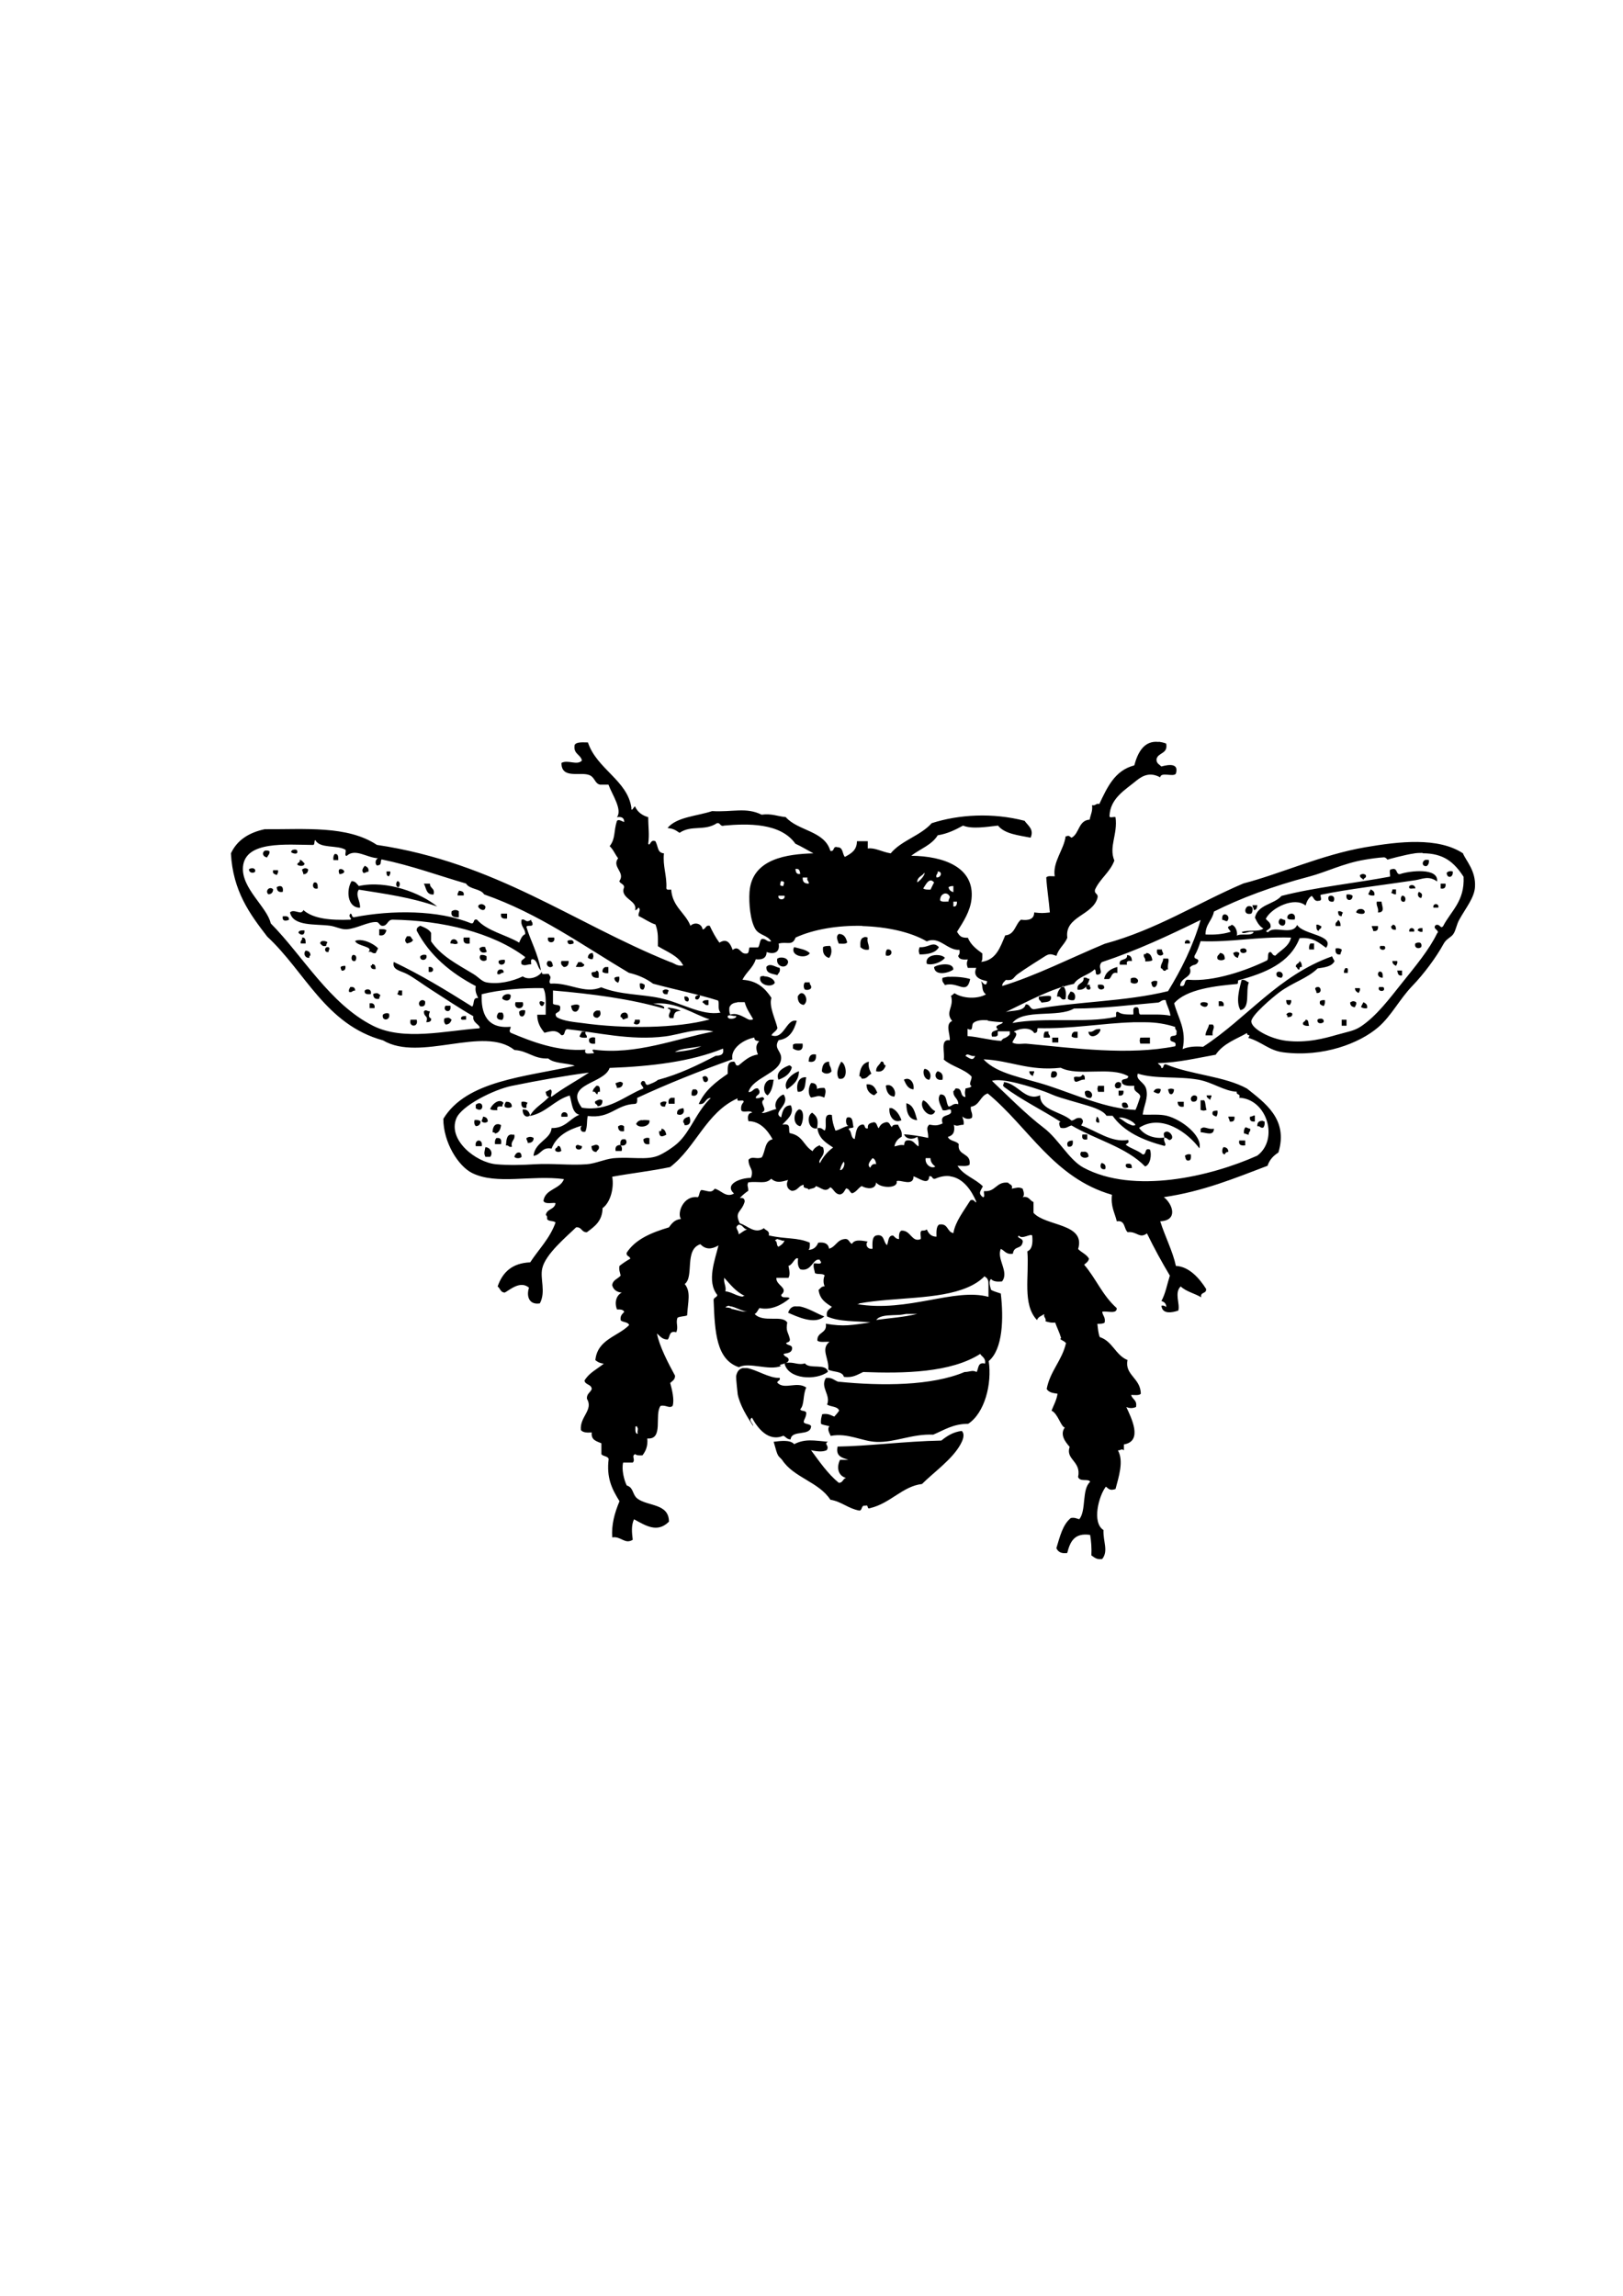<?xml version="1.0" encoding="UTF-8" standalone="no"?>
<!-- Created with Inkscape (http://www.inkscape.org/) -->

<svg
   xmlns:dc="http://purl.org/dc/elements/1.1/"
   xmlns:cc="http://creativecommons.org/ns#"
   xmlns:rdf="http://www.w3.org/1999/02/22-rdf-syntax-ns#"
   xmlns:svg="http://www.w3.org/2000/svg"
   xmlns="http://www.w3.org/2000/svg"
   xmlns:sodipodi="http://sodipodi.sourceforge.net/DTD/sodipodi-0.dtd"
   xmlns:inkscape="http://www.inkscape.org/namespaces/inkscape"
   width="210mm"
   height="297mm"
   viewBox="0 0 210 297"
   version="1.1"
   id="svg3057"
   inkscape:version="0.92.3 (2405546, 2018-03-11)"
   sodipodi:docname="bee.svg">
  <defs
     id="defs3051" />
  <sodipodi:namedview
     id="base"
     pagecolor="#ffffff"
     bordercolor="#666666"
     borderopacity="1.0"
     inkscape:pageopacity="0.0"
     inkscape:pageshadow="2"
     inkscape:zoom="0.35"
     inkscape:cx="-458.57143"
     inkscape:cy="560"
     inkscape:document-units="mm"
     inkscape:current-layer="layer1"
     showgrid="false"
     inkscape:window-width="1920"
     inkscape:window-height="1016"
     inkscape:window-x="0"
     inkscape:window-y="32"
     inkscape:window-maximized="1" />
  <g
     inkscape:label="Layer 1"
     inkscape:groupmode="layer"
     id="layer1">
    <path
       style="fill:#000000;fill-opacity:1;fill-rule:evenodd;stroke:none;stroke-width:0.043;stroke-opacity:1"
       d="m 149.911,95.981 c -1.955,-0.226 -2.74,1.518 -3.144,3.034 -2.529,0.646 -3.504,2.846 -4.526,4.995 -0.472,-0.116 -0.465,0.265 -0.939,0.149 0.097,0.816 -0.207,1.251 -0.31,1.873 -1.476,0.097 -1.317,1.804 -2.341,2.342 -0.368,-0.226 -0.291,-0.33 -0.777,-0.162 -0.2,1.683 -1.696,3.294 -1.405,5.151 -0.414,6.9e-4 -0.891,-0.097 -1.094,0.149 0.097,1.576 0.343,2.988 0.465,4.526 -0.901,0.104 -1.123,0.104 -2.027,0 0,0.882 -0.702,1.07 -1.716,0.939 -0.74,0.608 -0.778,1.93 -2.031,2.03 -0.654,1.532 -1.158,3.21 -3.12,3.433 0.22,-0.2 0.149,-0.683 0.162,-1.095 -0.749,-0.549 -1.498,-1.103 -1.873,-2.027 -0.825,0 -1.007,-0.135 -1.405,-0.777 0.806,-1.269 1.703,-2.645 1.873,-4.215 0.446,-4.121 -3.582,-5.576 -7.801,-5.62 1.142,-0.882 2.665,-1.388 3.432,-2.649 1.299,-0.207 2.297,-0.72 3.275,-1.252 1.171,0.485 3.088,0.155 4.526,0 0.853,1.074 2.608,1.244 4.214,1.562 0.485,-1.094 -0.349,-1.553 -0.778,-2.184 -4.133,-1.07 -8.514,-0.825 -12.019,0.31 -1.444,1.625 -3.913,2.224 -5.306,3.901 -1.17,-0.187 -2.005,-0.758 -2.963,-0.627 v -0.939 h -1.405 c 0,1.182 -0.787,1.609 -1.562,2.027 -0.343,-0.388 -0.2,-1.251 -0.939,-1.248 -0.683,-0.22 -0.33,0.608 -0.939,0.465 -0.758,-2.621 -4.198,-2.563 -5.773,-4.369 -1.081,-0.097 -1.808,-0.485 -3.121,-0.31 -2.005,-1 -3.752,-0.31 -6.4,-0.465 -1.989,0.664 -4.564,0.74 -5.774,2.185 0.739,0.097 0.938,0.207 1.559,0.627 1.534,-1.054 3.215,-0.181 4.837,-1.248 0.491,-0.097 0.362,0.485 0.939,0.31 2.966,-0.265 7.279,-0.388 9.206,2.342 0.825,0.381 1.556,0.835 2.341,1.248 -3.31,0.097 -7.962,0.646 -8.272,4.994 -0.104,1.442 0.097,3.756 0.778,4.837 0.511,0.787 1.536,0.731 2.031,1.563 -0.627,0.104 -0.627,-0.407 -1.248,-0.31 -0.278,0.246 -0.207,0.835 -0.465,1.091 h -1.094 c -0.142,0.278 0,0.843 -0.465,0.787 -0.739,0.097 -0.862,-1.13 -1.715,-0.465 -0.31,-0.853 -0.731,-1.551 -1.716,-0.939 -0.491,-0.654 -0.882,-1.406 -1.252,-2.185 -0.595,-0.124 -0.472,0.452 -0.929,0.465 -0.097,-0.758 -1.02,-0.999 -1.563,-0.465 -0.683,-1.707 -2.334,-2.449 -2.496,-4.68 -0.239,0 -0.575,0.097 -0.627,-0.162 0.097,-1.63 -0.491,-2.877 -0.31,-4.525 -0.872,-0.097 -0.692,-0.759 -1.094,-1.56 -0.683,-0.349 -0.692,0.74 -0.939,0.31 0.168,-1.311 0,-1.997 0,-3.432 -0.806,-0.226 -1.398,-0.683 -1.716,-1.405 -0.168,0.097 -0.504,0.825 -0.465,0.162 v 0 c -0.524,-3.532 -4.477,-4.99 -5.621,-8.427 -0.683,0 -1.443,-0.097 -1.716,0.31 -0.22,1.203 0.768,1.213 0.939,2.031 -0.627,0.683 -1.81,-0.155 -2.653,0.31 0,2.126 2.405,1.116 3.59,1.562 0.749,0.284 0.711,1.104 1.405,1.248 h 1.091 c 0.446,1.236 1.844,3.243 1.095,4.212 0.627,-0.103 0.954,0.097 0.938,0.627 -0.323,-0.103 -0.692,-0.407 -0.938,-0.155 -0.446,1.4 -0.155,2.261 -0.939,3.275 0.465,0.42 0.701,1.072 1.094,1.562 -0.863,1.132 0.991,1.823 0.155,2.963 0.117,0.349 0.595,0.343 0.627,0.778 -0.633,1.473 1.803,1.702 1.405,2.966 0.304,0 0.31,-0.22 0.465,-0.323 0.362,0.349 -0.097,0.608 0,1.094 0.749,0.343 1.363,0.825 2.184,1.094 0.407,1.087 0.291,1.879 0.31,2.806 1.184,0.739 2.635,1.219 3.277,2.498 -0.853,0.122 -1.136,-0.323 -1.719,-0.465 -12.595,-5.093 -22.526,-12.847 -37.92,-15.14 -3.813,-2.531 -9.296,-1.991 -14.514,-2.027 -2.058,0.44 -3.576,1.416 -4.369,3.122 0.259,4.897 2.447,7.854 4.7,10.775 4.916,4.552 7.546,11.386 14.98,13.42 4.817,2.844 12.998,-1.963 17.01,1.248 1.754,0.097 2.471,1.176 4.372,1.094 0.768,0.683 2.363,0.55 3.432,0.939 -6.494,1.465 -14.002,1.915 -17.01,6.867 0,3.054 1.938,6.139 3.744,7.022 3.178,1.553 7.658,0.22 11.861,0.777 -0.485,1.338 -2.41,1.233 -2.653,2.81 0.18,0.53 1.433,0.162 1.562,0.31 -0.097,0.844 -1.177,0.702 -1.252,1.562 0.18,0 0.168,0.246 0.162,0.472 0.149,0.362 0.853,0.188 1.094,0.465 -0.739,2.067 -2.169,3.449 -3.279,5.148 -2.36,0.097 -3.585,1.305 -4.215,3.122 0.343,0.239 0.362,0.787 0.938,0.787 0.73,-0.414 2.025,-1.568 3.121,-0.627 -0.362,1.085 0,2.26 1.405,2.027 0.806,-1.513 0,-3.187 0.31,-4.522 0.401,-1.844 3.15,-4.112 4.373,-5.309 0.758,-0.097 0.683,0.664 1.401,0.627 0.987,-0.73 2.003,-1.432 2.031,-3.121 1.004,-0.702 1.514,-2.595 1.248,-4.058 2.461,-0.453 5.086,-0.739 7.49,-1.248 3.338,-2.539 4.669,-7.091 8.741,-8.898 -0.239,0.654 0.806,0 0.778,0.465 -0.207,0.265 -0.407,0.524 -0.31,1.093 0.2,0.381 1.229,-0.097 1.405,0.31 -0.627,0 -0.595,0.711 -0.472,1.093 1.459,0 2.445,1.116 3.121,2.341 -1.053,0.201 -0.91,1.588 -1.405,2.342 -0.701,0.291 -1.259,-0.226 -1.716,0.31 0,1.092 0.759,1.201 0.31,2.342 -1.388,0 -3.489,0.835 -2.184,2.027 -1.061,0.595 -1.682,-0.465 -2.499,-0.627 -0.446,0.627 -0.882,0.265 -1.716,0.162 -0.304,0.168 -0.22,0.72 -0.465,0.938 -1.899,-0.271 -2.718,2.094 -2.184,2.809 -0.835,0.097 -1.19,0.582 -1.559,1.091 -2.241,0.674 -4.312,1.514 -5.462,3.277 -0.097,0.491 0.414,0.407 0.465,0.778 -0.504,0.278 -0.972,0.588 -1.404,0.939 -0.097,0.543 0.097,0.872 0.155,1.248 -0.362,0.427 -1.026,0.543 -1.091,1.252 0.18,0.692 0.778,0.92 1.248,0.939 -0.683,0.33 -1.004,1.225 -0.627,2.184 0.446,0 0.796,0 0.939,0.31 -0.239,0.284 -0.556,0.472 -0.465,1.091 0.278,0.297 0.96,0.187 1.094,0.627 -1.472,1.491 -4.094,1.835 -4.369,4.526 0.427,0.349 0.692,0.401 1.091,0.465 -0.863,0.692 -1.922,1.198 -2.497,2.184 0.097,0.588 0.901,0.446 0.939,1.095 -0.168,0.453 -0.663,0.588 -0.627,1.247 0.882,1.464 -0.95,2.33 -0.777,4.057 0.246,0.323 0.787,0.362 1.405,0.31 -0.117,1 0.633,1.134 1.248,1.405 v 1.405 c 0.207,0.31 0.825,0.22 0.939,0.627 -0.284,2.382 0.362,3.794 1.404,5.459 -0.646,1.548 -1.053,3.026 -0.939,4.683 1.119,-0.2 1.607,0.939 2.652,0.31 -0.117,-0.962 -0.207,-1.848 0.162,-2.655 1.528,0.825 3.013,1.811 4.523,0.31 0,-2.374 -2.715,-1.976 -4.054,-2.967 -0.721,-0.53 -0.485,-1.444 -1.408,-1.716 -0.369,-0.749 -0.683,-2.123 -0.465,-2.964 h 1.248 c 0.388,-0.401 -0.239,-0.853 0.31,-1.094 0.18,0.18 0.55,0.18 0.939,0.162 0.407,-0.53 0.721,-1.158 0.627,-2.187 2.168,0.187 0.872,-3.074 1.716,-4.212 0.692,-0.168 1.136,0.381 1.559,0 0.265,-0.778 -0.097,-2.181 -0.31,-2.967 0.265,-0.259 0.633,-0.407 0.627,-0.939 -0.882,-1.617 -2.023,-3.801 -2.342,-5.459 0.401,0.33 0.673,0.787 1.405,0.778 0.304,-0.381 0.149,-1.196 1.09,-0.939 0.323,-0.702 -0.097,-1.195 0.162,-1.873 0.304,-0.207 0.891,-0.155 1.248,-0.31 0.097,-1.774 0.524,-3.029 -0.31,-4.058 1.255,-0.939 -0.097,-4.458 2.026,-5.151 0.674,0.721 1.477,0.673 2.342,0.155 -0.446,1.839 -1.56,4.663 -0.162,6.4 0,0.368 -0.543,0.291 -0.465,0.777 0.155,4.053 0.349,7.614 3.277,8.584 1.255,-0.72 3.873,0.491 5.463,-0.162 -0.778,-0.246 1.223,-0.162 0.939,-0.939 -0.142,-0.278 -0.582,-0.259 -0.627,-0.627 0.511,-0.097 1.01,-0.135 1.095,-0.627 0.097,-0.608 -0.646,-0.401 -0.778,-0.778 0.226,-0.129 0.608,-0.122 0.465,-0.627 -0.239,-0.882 -0.504,-0.9 -0.31,-2.028 -0.683,-1.036 -3.058,0.097 -4.215,-1.093 0.304,-0.162 0.407,-0.53 0.627,-0.778 1.447,0.33 2.859,-0.369 3.904,-1.248 -0.207,-0.31 -1.092,0.097 -1.094,-0.465 1.025,-0.892 -0.73,-1.229 -0.627,-2.188 h 1.562 c 0.265,-0.511 0.097,-0.996 0,-1.559 0.55,-0.097 0.853,-1.221 1.248,-0.939 -0.097,0.614 0,1.153 0.31,1.404 1.476,0.33 1.604,-1.515 2.498,-1.248 0,0.155 0.135,0.187 0.162,0.31 0,0.343 -0.664,0.097 -0.938,0.162 -0.097,0.543 0.097,0.873 0.149,1.248 0.291,0.226 1.036,0 1.251,0.31 -0.188,0.446 -0.188,0.964 0,1.405 -0.452,0 -0.543,0.291 -0.778,0.465 0.129,1.166 0.91,1.691 1.716,2.184 -0.291,0.33 -0.806,0.446 -0.627,1.248 1.65,0.739 3.759,0.556 5.616,0.778 -2.43,0.33 -3.403,0.575 -5.774,0.162 0.207,1.3 -1.16,1.022 -1.09,2.184 0.291,0.278 1.029,0.117 1.559,0.162 -1.19,0.939 0,2.192 -0.155,3.59 0.633,0.349 1.818,0.162 2.027,0.939 1.197,0.155 1.768,-0.31 2.496,-0.627 5.309,0.2 11.309,0.097 15.139,-2.338 0.226,0.388 0.739,0.504 0.627,1.248 -0.969,-0.239 -0.815,0.633 -1.091,1.091 -0.549,-0.304 -0.901,0 -1.562,0 -4.265,1.791 -10.663,1.828 -16.385,1.248 -0.491,-0.187 -0.778,-0.588 -1.562,-0.472 -0.759,1.221 0.673,2.18 0.162,3.436 0.472,0.31 1.353,0.201 1.56,0.778 -0.18,0.284 -0.407,0.53 -0.627,0.777 -0.452,-0.168 -0.806,-0.446 -1.562,-0.31 -0.097,0.381 -0.22,0.711 -0.155,1.248 0.297,0.168 0.74,0.2 1.091,0.31 -0.343,0.362 0,0.882 0.162,1.248 2.25,-0.427 4.026,0.711 5.928,0.778 2.375,0.097 4.598,-1.059 7.336,-0.939 1.396,-0.582 2.555,-1.398 4.526,-1.404 2.121,-1.387 3.1,-5.15 2.653,-8.115 1.831,-1.521 1.944,-5.516 1.562,-8.738 -0.427,-0.155 -0.892,-0.259 -1.251,-0.465 -0.097,-0.31 -0.388,-1.158 0,-1.405 0.259,0.323 0.787,0.362 1.405,0.31 0.983,-1.217 -0.739,-2.909 -0.149,-4.214 0.504,0.226 0.692,0.768 1.558,0.627 0.155,-1.076 1.044,-0.543 1.248,-1.405 0.259,-0.633 -0.929,-0.614 -0.465,-0.939 0.407,0.549 1.532,-0.33 1.719,0 0.097,0.972 0,1.782 -0.627,2.031 0.259,3.213 -0.683,6.856 1.248,8.895 0.142,-0.433 0.608,-0.543 0.939,-0.778 -0.117,0.472 0.278,0.465 0.162,0.939 0.381,0.097 0.711,0.226 1.248,0.155 0.246,0.692 0.569,1.304 0.777,2.03 -0.369,0.135 0.31,0.265 0.627,0.627 -0.524,2.288 -2.04,3.58 -2.499,5.931 0.304,0.55 1.019,0.543 1.405,0.627 -0.137,0.863 -0.504,1.474 -0.778,2.185 0.844,0.401 1.197,2.073 1.716,2.184 -0.683,0.929 0.097,1.898 0.627,2.499 -0.569,1.667 1.536,1.851 1.091,3.901 0.265,0.701 1.376,0.149 1.561,0.627 -1.109,0.972 -0.472,3.685 -1.405,4.84 -0.368,-0.097 -0.588,-0.246 -1.09,-0.162 -1.067,0.853 -1.421,2.428 -1.874,3.901 0.207,0.465 0.614,0.74 1.405,0.627 0.362,-1.409 0.882,-2.652 2.963,-2.341 0.137,0.805 0.207,1.669 0.162,2.652 0.381,0.246 0.663,0.582 1.402,0.465 0.825,-1.056 0.104,-2.231 0.162,-3.746 -1.52,-0.963 -0.627,-4.393 0.31,-5.616 0.427,0.349 0.549,0.53 1.248,0.31 0.401,-1.525 1.103,-3.624 0.31,-4.995 0.388,0 0.485,-0.291 0.778,0 v -0.777 c 2.515,-0.414 0.92,-3.501 0.31,-4.837 0.44,0.18 0.815,0.18 1.251,0 0.187,-0.91 -0.485,-0.971 -0.627,-1.562 0.446,0 1.02,0.097 1.248,-0.149 0,-2.027 -2.127,-2.432 -1.716,-4.369 -1.559,-0.627 -1.936,-2.436 -3.59,-2.967 -0.2,-0.485 -0.239,-1.109 -0.31,-1.716 0.388,0 0.749,0 0.939,-0.162 0.142,-0.711 -0.265,-0.882 -0.31,-1.405 0.646,-0.129 1.92,0.362 1.873,-0.465 -1.892,-1.697 -2.661,-3.814 -4.214,-5.616 0.246,-0.226 0.543,-0.388 0.627,-0.778 -0.31,-0.569 -0.977,-0.796 -1.405,-1.25 1,-3.356 -4.178,-2.913 -5.773,-4.68 v -1.405 c -0.504,-0.168 -0.55,-0.796 -1.405,-0.627 0.31,-0.291 0.097,-0.739 0,-1.094 -0.504,-0.259 -0.844,-0.097 -1.405,0 0.162,-0.575 -0.323,-0.504 -0.465,-0.777 -1.584,-0.18 -1.585,1.226 -3.125,1.09 -0.097,0.226 0.188,0.806 -0.155,0.787 -0.646,-0.511 -0.31,-0.778 0,-1.405 -0.98,-0.997 -2.533,-1.424 -3.278,-2.657 0.53,0 1.264,0.122 1.559,-0.149 0.246,-1.595 -1.621,-1.081 -1.401,-2.653 -0.323,-0.452 -1.199,-0.362 -1.405,-0.939 0.627,-0.155 0.963,-0.595 0.778,-1.562 0.511,0.259 0.595,0 1.248,0 0.097,-0.504 -0.104,-0.721 -0.149,-1.091 0.207,0.278 0.9,0.485 1.248,0.155 0.122,-0.646 -0.239,-0.796 -0.155,-1.402 1.148,-0.149 1.197,-1.406 2.184,-1.719 5.325,4.402 8.525,10.931 16.074,13.11 -0.18,1.527 0.369,2.33 0.627,3.432 1.123,-0.187 0.9,0.977 1.405,1.408 1.229,-0.137 1.51,0.892 2.498,0.155 0.919,1.89 1.912,3.704 2.963,5.462 -0.349,1.107 -0.569,2.342 -1.09,3.279 0.343,0.124 0.614,0.31 0.627,0.777 -0.207,-0.097 -0.291,-0.226 -0.627,-0.162 0.097,1.131 1.373,0.91 2.184,0.627 0.246,-0.863 -0.55,-2.313 0.31,-3.121 0.683,0.663 1.807,0.9 2.653,1.405 -0.162,-0.73 0.73,-0.414 0.627,-1.094 -0.873,-1.381 -2.212,-2.893 -3.904,-2.964 -0.407,-1.908 -1.371,-3.707 -2.027,-5.776 2.36,-0.097 1.611,-2.246 0.465,-3.121 5.085,-0.739 9.196,-2.458 13.421,-4.058 0.259,-0.787 0.768,-1.311 1.405,-1.716 1.334,-4.346 -1.842,-6.475 -4.058,-8.269 -2.912,-1.615 -7.271,-1.786 -10.457,-3.124 -0.504,-0.135 -0.207,0.511 -0.627,0.465 0,-0.323 -0.31,-0.42 -0.465,-0.627 2.798,-0.097 5.06,-0.664 7.49,-1.095 1.003,-1.485 2.709,-2.028 4.058,-2.81 0,0.53 0.575,0 0.162,0.627 1.776,0.53 2.676,1.635 4.522,1.873 5.124,0.664 9.899,-1.161 12.329,-3.279 1.671,-1.455 2.734,-3.608 4.369,-5.305 1.472,-1.527 3.067,-3.652 4.058,-5.462 0.349,-0.646 0.929,-0.796 1.248,-1.248 0.343,-0.485 0.407,-1.214 0.778,-1.873 0.844,-1.515 1.941,-2.821 2.03,-4.215 0.135,-2.123 -1.183,-3.413 -1.562,-4.369 -3.221,-2.106 -8.25,-1.534 -12.638,-0.778 -5.65,0.972 -11.081,3.478 -15.762,4.68 -6.016,2.568 -11.198,5.969 -17.946,7.805 -4.335,1.804 -8.955,4.157 -13.267,5.462 0,-0.401 0.284,-0.549 0.465,-0.778 1.093,0.097 0.891,-0.291 1.562,-0.777 0.9,-0.654 2.804,-1.843 3.59,-2.342 0.627,-0.401 1.004,-0.104 1.405,0 0.278,-0.975 1.045,-1.453 1.405,-2.341 -0.381,-2.777 3.269,-2.862 3.9,-5.148 0.155,-0.627 -0.465,-0.472 -0.31,-1.093 0.654,-1.43 1.934,-2.228 2.496,-3.747 -0.749,-1.805 0.465,-3.389 0.149,-5.616 -0.226,-0.097 -0.805,0.181 -0.777,-0.162 0.097,-2.293 2.04,-3.367 3.434,-4.526 0.939,-0.778 1.888,-1.134 3.122,-0.465 0.097,-0.749 1.687,0 2.026,-0.465 0.42,-1.325 -0.777,-1.239 -1.873,-0.939 -0.259,-0.265 -0.654,-0.388 -0.627,-0.939 0.187,-0.901 1.526,-0.654 1.248,-2.028 -0.33,-0.123 -0.633,-0.187 -0.91,-0.226 z M 40.807,108.689 c 0.588,1.129 2.848,0.588 3.905,1.25 0.097,0.226 -0.188,0.806 0.149,0.778 1.118,-1.019 2.616,0.259 4.054,0.31 -0.31,0.116 -0.446,0.654 -0.162,0.929 0.758,0 0.381,-0.549 0.627,-0.777 3.886,0.796 7.289,2.071 10.922,3.121 0.465,0.787 1.869,0.627 2.342,1.405 7.128,2.496 12.686,6.559 18.726,10.143 1.226,0.284 2.262,0.758 3.124,1.405 2.776,0.758 5.734,1.34 8.427,2.184 0.18,0.465 -0.117,1.069 0.31,1.562 -2.456,0.427 -5.014,-1.264 -7.804,-1.873 -2.428,-0.53 -5.176,-0.407 -7.643,-1.405 -2.123,0.929 -4.167,-0.654 -6.557,-0.472 -0.381,-0.31 0.265,-0.739 -0.149,-1.093 0,-0.465 -1.157,0.22 -0.939,-0.472 -0.401,0.721 -1.747,1.175 -2.499,0.627 -1.344,0.646 -3.157,1.058 -4.68,0.778 -0.633,-0.117 -1.021,-0.674 -1.715,-1.091 -2.195,-1.321 -4.161,-2.324 -5.463,-4.215 v -1.094 c -0.284,-0.491 -0.862,-0.702 -1.405,-0.93 -0.226,0.137 -0.491,0.226 -0.465,0.627 1.696,3.244 4.407,5.477 7.647,7.179 -0.129,0.758 0.142,1.105 0.31,1.561 -0.768,-0.142 -0.446,0.796 -0.778,1.092 -3.543,-2.226 -6.677,-4.126 -10.139,-5.774 -0.265,1.041 0.901,1.134 1.716,1.562 0.929,0.491 2.018,1.325 3.121,2.027 1.931,1.229 3.543,2.336 5.462,3.435 -0.187,0.872 1.028,1.147 0.778,1.559 -4.372,0.31 -9.792,1.657 -13.732,-0.31 -5.622,-2.81 -9.146,-9.111 -13.266,-13.264 -0.465,-2.124 -3.844,-4.553 -3.59,-7.336 0.31,-3.374 5.624,-2.835 9.051,-2.81 0.297,0 0.097,-0.53 0.31,-0.627 z m -2.786,1.237 c -0.2,0 -0.381,0.168 -0.343,0.323 0.104,0.123 0.929,0.407 0.777,-0.162 0,-0.168 -0.246,-0.207 -0.446,-0.168 z m -3.656,0.097 c -0.446,0.097 -0.504,0.787 0.2,0.9 0.097,-0.297 0.343,-0.388 0.31,-0.778 -0.104,-0.097 -0.207,-0.103 -0.291,-0.116 -0.097,0 -0.155,0 -0.22,0 z m 149.71,0.362 c 2.731,7e-4 4.074,1.162 5.296,3.038 0.162,3.178 -1.623,4.405 -2.65,6.396 -0.381,0.401 -0.33,-0.323 -0.939,-0.155 -0.556,0.504 0.614,0.683 0.155,1.091 -1.009,2.106 -2.816,4.26 -4.526,6.4 -1.621,2.028 -3.279,4.261 -5.305,5.62 -0.882,0.595 -1.686,0.683 -3.122,1.091 -1.571,0.453 -3.883,1.094 -6.552,0.777 -2.136,-0.259 -4.489,-1.573 -4.526,-2.495 0,-0.825 2.848,-3.19 3.589,-3.747 1.781,-1.337 3.64,-1.798 4.994,-3.121 0.91,-0.137 1.844,-0.239 2.184,-0.939 -0.097,-0.226 -0.239,-0.388 -0.31,-0.627 -6.983,2.483 -10.966,7.967 -16.695,11.704 v 0 c -1.059,-0.097 -1.965,0 -2.652,0.304 0.562,-2.511 -0.595,-4.026 -1.091,-5.931 1.581,-1.853 5.447,-2.252 8.115,-2.496 0.18,0 0.135,-0.284 0.155,-0.465 3.524,-0.951 6.711,-2.239 7.961,-5.463 1.729,-0.168 2.513,0.608 3.432,1.248 1.152,-1.673 -2.995,-1.677 -3.747,-2.964 -0.646,1.454 -2.977,0 -3.743,0.939 -0.778,-0.097 0.427,-0.381 0.31,-0.787 0,-0.485 -0.407,-0.633 -0.627,-0.939 0.72,-1.449 3.749,-2.911 5.152,-1.716 0.142,-0.53 0.369,-0.978 0.777,-1.248 0.323,0.2 0.284,0.759 0.939,0.627 0.608,0 0,-0.787 0.31,-0.787 3.432,-0.721 8.368,-1.29 12.174,-1.873 0.9,-0.136 1.705,-0.634 2.81,0.162 0.226,-1.813 -3.531,-1.396 -4.837,-0.939 -0.543,0 -0.226,-0.919 -1.094,-0.627 -0.343,0 -0.097,0.664 -0.155,0.939 -4.638,0.873 -9.661,1.37 -14.046,2.498 -0.964,1.118 -3.069,1.092 -3.433,2.81 0.265,0.556 0.55,1.112 1.091,1.405 -0.588,0.504 -2.07,0.117 -2.809,0.465 0.284,0.381 0.92,-0.22 1.562,0 -0.304,0.582 -1.65,0.117 -2.184,0.465 0.104,-0.401 -0.097,-1.202 -0.627,-1.405 -0.122,0 -0.155,0.155 -0.31,0.155 -0.627,0.2 0.465,0.749 0,0.787 -0.872,0.265 -1.917,0.369 -3.12,0.31 0,-1.344 0.882,-1.821 1.091,-2.967 3.333,-1.682 7.59,-3.291 12.33,-4.526 2.204,-0.582 4.433,-1.723 7.179,-2.18 0.721,-0.123 1.78,-0.278 2.495,-0.31 0.246,0 0.446,0.31 0.465,0.31 -0.22,0 2.557,-0.702 3.278,-0.787 0.446,-0.097 0.863,-0.097 1.257,-0.097 z m -140.775,0.097 c -0.137,0.181 -0.207,0.42 -0.155,0.787 h 0.627 c 0,-0.446 0,-0.853 -0.465,-0.787 z m 141.278,0.739 c -0.569,0 -0.73,0.891 0,0.825 0.226,-0.136 0.343,-0.388 0.31,-0.777 -0.097,0 -0.188,-0.097 -0.265,0 z m -145.801,0 c 0.117,0.427 -0.31,0.31 -0.31,0.627 0.2,0.22 0.929,0.278 0.939,-0.149 -0.207,-0.155 -0.304,-0.427 -0.627,-0.472 z m 8.426,0.778 c -0.188,0.239 -0.504,0.608 -0.162,0.939 0.291,0 0.343,-0.181 0.627,-0.162 0.097,-0.491 -0.187,-0.634 -0.465,-0.778 z m -7.724,0.323 c -0.142,0 -0.284,0.097 -0.388,0.149 0,0.297 0.168,0.343 0.155,0.627 0.401,0 0.608,-0.226 0.627,-0.627 -0.104,-0.103 -0.246,-0.149 -0.388,-0.149 z m -6.74,0 c -0.18,0 -0.401,0 -0.524,0.142 0,0.465 0.562,0.549 0.787,0.31 0.097,-0.278 -0.097,-0.407 -0.265,-0.453 z m 11.36,0.097 c -0.22,0 -0.388,0.155 -0.168,0.674 1.015,-0.142 0.53,-0.654 0.168,-0.674 z m 58.817,0 c 0.524,-0.103 0.569,0.259 0.627,0.627 -0.524,0.103 -0.569,-0.259 -0.627,-0.627 z m -67.574,0.155 c -0.137,0.504 0.239,0.491 0.465,0.627 0.097,-0.207 0.226,-0.304 0.162,-0.627 z m 14.672,0.162 c 0,0.362 0,0.588 0.31,0.627 0.097,-0.207 0.226,-0.304 0.162,-0.627 z m 71.315,0 c 0.673,0 0.446,0.825 -0.155,0.778 -0.135,-0.446 0.22,-0.407 0.155,-0.778 z m 66.638,0 c -0.362,-0.097 -0.595,0 -0.778,0.162 0,0.796 0.892,0.683 0.778,-0.162 z m -68.355,0.162 c 0.122,0.239 -0.524,1.031 -0.939,1.248 0,-0.74 0.664,-0.796 0.939,-1.248 z m 56.73,0.162 c -0.142,0 -0.284,0.097 -0.388,0.155 0,0.388 0.349,0.381 0.465,0.627 0,-0.31 0.427,-0.2 0.31,-0.627 -0.104,-0.097 -0.246,-0.155 -0.388,-0.155 z m -72.489,0.465 h 0.627 c -0.137,0.446 0.22,0.407 0.162,0.787 -0.562,0 -0.815,-0.226 -0.778,-0.787 z m 16.575,0.368 c 0.137,-0.001 0.284,0.097 0.433,0.259 -0.149,0.323 -0.323,0.614 -0.465,0.939 -0.388,0 -0.749,0 -0.939,-0.155 0.239,-0.349 0.556,-1.032 0.97,-1.037 z m -74.94,0.103 c -0.692,1.114 -0.588,3.429 1.09,3.435 0.097,-0.825 -0.654,-1.624 -0.149,-2.342 3.432,0.55 6.748,0.992 10.143,2.184 -2.096,-1.729 -6.497,-3.461 -10.143,-2.652 -0.259,-0.259 -0.407,-0.633 -0.939,-0.627 z m 5.927,0 c -0.207,0.2 -0.239,0.768 0.162,0.778 0.207,-0.2 0.239,-0.768 -0.162,-0.778 z m 49.625,0 c 0.582,0 0.401,0.226 0.31,0.627 v 0 c -0.582,0 -0.388,-0.226 -0.31,-0.627 z m -60.392,0.162 c -0.304,0.304 -0.162,0.955 0.465,0.778 0,-0.446 0,-0.853 -0.465,-0.778 z m 14.203,0.155 c 0.304,0.582 0.297,1.473 1.248,1.405 0.226,-0.844 -0.485,-0.759 -0.465,-1.405 z m 131.557,0 v 0.627 c 0.491,0.097 0.701,-0.137 0.627,-0.627 z m -3.837,0.2 c -0.097,0 -0.162,0.097 -0.22,0.117 -0.162,0.524 0.485,0.246 0.777,0.31 0,-0.349 -0.304,-0.485 -0.556,-0.427 z m -59.212,0.117 v 0.778 c -0.349,-0.097 -0.556,-0.278 -0.627,-0.627 0.142,-0.122 0.349,-0.162 0.627,-0.155 z m -87.198,0 c -0.104,0 -0.226,0.097 -0.349,0.117 0,0.446 0.2,0.739 0.777,0.627 0.097,-0.569 -0.117,-0.778 -0.427,-0.739 z m -1.167,0.259 c -0.349,0 -0.633,0.472 -0.278,0.796 0.401,0 0.608,-0.226 0.627,-0.627 -0.104,-0.122 -0.226,-0.168 -0.349,-0.168 z m 142.357,0.168 c -0.097,0.226 -0.226,0.401 -0.31,0.627 0.18,0.135 0.42,0.207 0.787,0.155 0.097,-0.491 -0.2,-0.633 -0.472,-0.778 z m 2.814,0 c 0,0.22 -0.097,0.343 -0.162,0.465 0.207,0 0.304,0.226 0.627,0.162 v -0.627 z m -120.792,0.162 c 0,0.207 -0.22,0.291 -0.155,0.627 h 0.778 c 0.104,-0.524 -0.265,-0.569 -0.627,-0.627 z m 124.224,0.155 c -0.239,0.226 -0.149,0.815 0.31,0.778 0.18,-0.453 0.097,-0.575 -0.31,-0.778 z m -61.473,0.246 c 0.284,-0.097 0.614,0 0.768,0.381 0,0.271 -0.187,0.323 -0.155,0.627 -0.414,-7.1e-4 -0.891,0.097 -1.094,-0.155 0,-0.446 0.2,-0.739 0.485,-0.844 z m 52.11,0.097 c -0.2,0.939 0.815,0.91 0.778,0.155 -0.18,-0.137 -0.42,-0.207 -0.778,-0.155 z m -73.503,0.155 h 0.778 c 0.155,0.627 -0.929,0.627 -0.778,0 z m 80.682,0 c -0.246,0.239 -0.239,0.891 0.31,0.777 0.239,-0.226 0.149,-0.815 -0.31,-0.777 z m -9.169,0 c -0.104,0 -0.226,0 -0.349,0.142 -0.097,0.491 0.135,0.692 0.627,0.627 0.239,-0.349 0.097,-0.759 -0.278,-0.768 z m -48.885,0.768 h 0.465 c 0,0.407 -0.097,0.673 -0.465,0.627 z m 54.78,0 c -0.097,0.608 0.278,0.768 0.155,1.405 1.012,0 0.485,-0.872 0.465,-1.405 z M 62.316,116.962 c -0.22,0 -0.42,0.097 -0.446,0.304 0.097,0.381 0.955,0.805 0.938,0 -0.097,-0.162 -0.278,-0.284 -0.491,-0.304 z m 123.465,0 c -0.188,0 -0.381,0.155 -0.31,0.453 h 0.627 c 0.097,-0.304 -0.122,-0.453 -0.31,-0.453 z m -23.72,0.137 c 0,0.291 0.18,0.343 0.162,0.627 0.407,0 0.401,-0.323 0.465,-0.627 z m -0.543,0.122 c -0.504,0.155 -0.646,1.223 0.388,0.97 0.137,-0.18 0.207,-0.42 0.155,-0.778 -0.104,-0.104 -0.207,-0.162 -0.304,-0.187 -0.097,0 -0.162,0 -0.239,0 z m 14.451,0.381 c -0.239,0 -0.453,0.187 -0.491,0.433 0.129,0.137 1.221,0.427 1.094,-0.155 -0.117,-0.239 -0.368,-0.323 -0.595,-0.284 z m -136.731,0.122 c 0,0.168 -0.168,0.246 -0.31,0.31 -0.485,0 -1.014,-0.369 -1.402,0 0.381,1.833 3.291,1.473 5.148,1.719 0.796,0.104 1.464,0.511 2.184,0.465 1.351,-0.097 2.771,-1.003 3.901,-0.939 0.381,0.097 0.33,0.608 0.938,0.472 0.472,-0.155 0.491,-0.759 1.094,-0.778 6.44,0.097 12.933,1.65 17.164,4.836 -0.097,0.368 -0.673,0.259 -0.465,0.939 0.511,0.259 0.595,0 1.248,0 0,-0.278 -0.162,-0.787 0.31,-0.627 0.53,0.246 0.491,1.074 0.938,1.405 -0.388,-2.213 -1.385,-3.927 -1.873,-5.62 0.104,-0.31 0.93,0.097 0.778,-0.466 0,-0.2 -0.2,-0.22 -0.155,-0.465 -0.777,0.524 -0.692,-0.162 -1.248,0 -0.168,0.948 0.491,1.064 0.465,1.873 -0.433,0.187 -0.588,0.664 -0.778,1.094 -1.768,-1.041 -4.133,-1.484 -5.459,-2.967 -0.575,-0.162 -0.246,0.588 -0.777,0.465 -4.204,-1.715 -10.205,-1.743 -15.138,-0.778 -0.362,0 -0.168,-0.446 -0.465,-0.465 -0.369,0.453 0.291,0.575 0,0.777 -2.506,0.097 -4.801,-0.097 -6.089,-1.248 z m 19.663,0 c -0.18,0 -0.362,0.097 -0.465,0.162 -0.142,0.711 0.323,0.815 0.929,0.778 v -0.778 c -0.104,-0.104 -0.284,-0.162 -0.465,-0.162 z m 114.235,0.162 c 0,0.407 0.097,0.664 0.472,0.627 0,-0.22 0.097,-0.343 0.149,-0.466 -0.207,-0.097 -0.291,-0.22 -0.627,-0.149 z M 64.833,118.196 c -0.104,0.575 0.246,0.692 0.778,0.627 v -0.627 z m 102.284,0 c -0.291,0 -0.608,0.188 -0.543,0.614 0.187,0.18 0.55,0.168 0.939,0.149 v 0 c 0.162,-0.504 -0.104,-0.749 -0.401,-0.777 z m -8.681,0.097 c -0.2,0 -0.349,0.239 -0.284,0.711 0.291,0 0.343,0.18 0.627,0.162 0.407,-0.485 0,-0.919 -0.343,-0.872 z m -121.852,0.246 c -0.097,0.673 0.388,0.608 0.787,0.465 0.097,-0.491 -0.33,-0.504 -0.787,-0.465 z m 129.062,0.31 c -0.758,0.787 0.91,1.486 0.627,0.162 -0.291,0 -0.343,-0.18 -0.627,-0.162 z m -10.3,0.162 c -1.009,3.466 -2.513,6.435 -4.211,9.21 -5.528,1.362 -11.64,1.32 -17.325,2.338 -0.614,0 -0.472,-0.663 -1.094,-0.627 -0.239,0.959 -1.658,0.73 -2.589,0.993 2.807,-1.347 5.855,-3.032 8.828,-3.646 0.569,-0.939 1.902,-1.116 2.659,-1.874 0.349,0.097 -0.097,0.91 0.627,0.627 0.543,-0.291 -0.278,-0.929 0.31,-1.559 4.571,-1.516 8.706,-3.465 12.796,-5.463 z m 17.792,0 c -0.097,0.304 -0.446,0.284 -0.31,0.787 h 0.627 c 0,-0.388 -0.097,-0.654 -0.31,-0.787 z m -2.813,0.627 c 0,0.388 0,0.749 0.31,0.778 9.4e-4,-0.31 0.427,-0.2 0.31,-0.627 -0.207,0 -0.291,-0.226 -0.627,-0.162 z m 9.834,0 c 0,0.097 0,0.18 -0.162,0.162 0,0.407 0.22,0.511 0.627,0.465 0,-0.407 -0.097,-0.673 -0.465,-0.627 z m -2.656,0.162 c 0,0.291 0.18,0.343 0.162,0.627 0.485,0.097 0.692,-0.135 0.627,-0.627 z m -65.946,0 c 3.127,0.097 6.207,0.73 8.363,1.983 1.623,-0.739 2.651,1.193 4.211,1.094 0.097,0.362 0,0.595 -0.155,0.777 0.104,0.465 0.614,0.524 1.248,0.465 -0.162,0.446 -0.162,0.654 0,1.094 h 1.094 c -0.504,1.152 0.491,1.532 1.402,1.716 -0.097,0.853 -0.524,0.22 -0.778,0 0.291,0.739 0,1.192 0.627,1.716 -1.197,0.654 -3.05,0.504 -4.058,-0.155 -0.207,0.097 -0.246,0.278 -0.465,0.31 0.453,1.49 -0.815,2.107 0.155,3.277 -0.939,0.388 -0.239,1.733 -0.31,2.495 -1.288,-0.2 -0.608,1.576 -0.778,2.496 1.026,0.9 2.648,1.205 3.59,2.188 0.097,0.414 -0.465,0.974 0,1.248 -0.135,0.226 -0.504,0.226 -0.778,0.31 -0.097,0.627 -0.097,0.472 0,1.094 -0.749,0 -0.362,-1.096 -1.093,-1.094 -0.343,-0.097 -0.226,0.291 -0.465,0.31 -0.097,0.844 0.633,0.919 0.627,1.716 -0.692,-0.168 -0.777,0.265 -1.248,0.31 -0.407,-0.472 -0.135,-1.638 -1.094,-1.563 -0.491,0.654 0.142,1.514 0.31,2.031 0.569,0.142 0.834,-0.278 1.094,0 v 0.31 c -0.284,0.549 -1.488,0.18 -1.094,1.405 -0.633,0.284 -0.92,0.304 -1.716,0.155 -0.524,0.446 -0.097,0.91 -0.149,1.719 -0.91,-0.22 -2.531,-0.452 -3.122,-0.465 0.265,0.673 1.17,0.72 1.719,0.31 0.097,0.369 0.22,0.711 0.155,1.248 -0.491,-0.239 -0.614,-0.844 -1.405,-0.778 -0.407,0 -0.407,0.33 -0.472,0.627 -0.53,-0.097 -0.872,0.097 -1.248,0.155 0.124,-0.608 0.465,-0.993 0.939,-1.247 0.117,-0.787 -0.278,-1.074 -0.465,-1.563 -0.388,0 -0.758,0 -0.777,0.31 -0.31,-0.155 -0.246,-0.692 -0.778,-0.627 -0.485,0.097 -0.778,0.368 -0.939,0.777 -0.265,-0.201 -0.2,-0.739 -0.627,-0.777 -0.427,0.097 -0.872,0.162 -0.778,0.777 -0.575,0.162 -0.246,-0.588 -0.777,-0.472 -0.768,0.168 -0.759,1.112 -0.939,1.874 -0.543,-0.137 -0.343,-1.01 -0.778,-1.248 0,-0.284 0.524,-0.097 0.627,-0.31 -0.155,-0.524 0,-1.387 -0.777,-1.248 -0.304,0.117 -0.226,1.152 0.162,1.091 -0.673,0.104 -1.074,0.491 -1.72,0.627 -0.304,-0.873 -0.381,-1.076 -0.465,-2.031 -1.31,-0.323 -0.504,1.46 -0.93,2.02 v 0 c 0,0 0,0 0,0 -0.278,-0.142 -0.401,-0.433 -0.938,-0.304 0.168,1.343 1.132,1.889 2.03,2.499 -0.73,0.511 -1.288,1.206 -1.715,2.027 -0.33,-0.504 0.749,-0.91 0.465,-1.869 0,-0.362 -0.453,-0.168 -0.465,-0.465 -0.407,0.168 -0.749,0.388 -0.939,0.778 -1.266,-0.806 -1.21,-2.001 -2.968,-2.342 -0.2,-0.595 0.259,-1.282 -0.939,-1.093 0.511,-0.608 1.626,-1.351 1.093,-2.495 -0.91,0 -1.089,0.787 -1.25,1.559 -1.275,-0.673 1.272,-1.612 0.31,-2.964 -0.646,0.188 -1.35,1.144 -0.939,1.873 -0.721,0.168 -1.715,0.692 -1.873,0.465 0.929,-0.407 -0.485,-1.263 0.31,-1.719 -0.162,-0.608 -0.543,0 -1.094,-0.155 0,-0.453 0.595,-0.343 0.465,-0.939 0,-0.122 -0.162,-0.149 -0.162,-0.31 -0.663,-0.097 -0.633,0.511 -1.248,0.465 0.543,-1.873 3.965,-2.378 4.215,-4.214 0.155,-1.089 -1.034,-1.367 -0.31,-2.495 1.433,-0.18 1.976,-1.253 2.342,-2.499 -1.378,-0.349 -1.613,2.496 -3.275,1.873 0.187,-0.388 0.633,-0.511 0.777,-0.939 -0.246,-1.109 -1.143,-2.834 -0.777,-3.901 -0.806,-1.221 -1.829,-2.233 -3.747,-2.342 0.465,-0.992 1.372,-1.538 1.715,-2.652 0.853,0.097 1.396,-0.168 1.405,-0.939 0.882,0.323 1.772,0.104 1.559,-1.093 1.063,-0.304 1.768,0.362 2.188,-0.778 2.347,-1.083 5.52,-1.59 8.647,-1.515 z m -5.84,26.172 c 0.168,-1.028 0.097,-1.476 -0.627,-2.027 -0.787,0.362 -0.543,2.246 0.627,2.027 z m 78.343,-25.905 c -0.362,0 -0.588,0 -0.627,0.31 0.207,0.097 0.304,0.226 0.627,0.162 z m -1.405,0 c -0.187,0 -0.368,0.155 -0.31,0.452 h 0.627 c 0.097,-0.304 -0.122,-0.452 -0.31,-0.452 z m -133.588,0.142 v 0.778 c 0.664,0.142 0.787,-0.259 0.938,-0.627 -0.18,-0.18 -0.549,-0.168 -0.938,-0.149 z m -9.673,0.149 c -0.388,0 -0.758,0 -0.777,0.31 0.259,0.323 0.844,0.427 0.777,-0.31 z m 69.133,0.465 c -0.401,0.291 -0.187,0.768 0,1.248 0.414,0 0.892,0.097 1.094,-0.155 -0.155,-0.575 -0.362,-1.096 -1.094,-1.094 z m -55.538,0.291 c -0.097,0 -0.187,0 -0.33,0 -0.259,0.42 -0.362,0.588 0,0.939 0.362,-0.097 0.673,-0.162 0.787,-0.472 -0.207,-0.104 -0.22,-0.407 -0.452,-0.485 z m -13.905,0.168 c 0.097,0.381 -0.284,0.343 -0.162,0.778 h 0.627 c 0,-0.401 0,-0.806 -0.465,-0.778 z m 20.91,0 c -0.117,0.633 0.155,0.892 0.778,0.778 v -0.778 z m 10.925,0 c -0.246,0.825 1.029,0.825 0.778,0 z m 40.8,0 c -0.407,0.137 -0.427,0.664 -0.388,1.256 0.265,0.207 0.524,0.407 1.091,0.31 0.097,-0.627 -0.278,-0.862 -0.155,-1.559 -0.239,-0.097 -0.414,-0.097 -0.55,0 z m 55.332,0 c -0.278,1.184 -1.312,1.603 -2.031,2.342 -0.388,0 -0.381,-0.349 -0.627,-0.465 -0.524,0 -0.162,0.882 -0.465,1.091 -2.706,1.317 -6.887,2.767 -10.142,2.499 -0.739,-0.117 -0.207,1.042 -1.093,0.778 0.097,-1.198 1.719,-1.015 1.248,-2.342 0.427,-0.543 0.796,-0.168 1.093,-0.778 0.117,-0.53 -0.634,-0.2 -0.466,-0.777 0.33,-0.55 0.562,-1.213 0.778,-1.873 v 0 c 4.046,0.162 7.318,-0.608 11.705,-0.465 z m -108.324,0.226 c -0.239,0 -0.465,0.168 -0.446,0.549 0.588,0 0.446,0.168 0.938,0 0,-0.349 -0.259,-0.543 -0.491,-0.549 z m 15.207,0.104 c -0.18,0 -0.401,0 -0.524,0.142 0.097,0.549 0.407,0.407 0.787,0.31 0.097,-0.278 -0.097,-0.407 -0.265,-0.453 z m 79.697,0 c -0.188,0 -0.381,0.149 -0.31,0.453 h 0.627 c 0.097,-0.304 -0.124,-0.453 -0.31,-0.453 z m -106.973,0 c -0.265,0 -0.511,0 -0.711,0.122 0.246,0.692 2.488,0.692 1.719,1.405 0.472,-0.117 0.452,0.265 0.939,0.162 0.097,-0.226 0.226,-0.401 0.31,-0.627 -0.485,-0.504 -1.464,-1.008 -2.257,-1.056 z m -4.841,0.117 c -0.207,0 -0.388,0.104 -0.388,0.323 0.187,0.168 0.284,0.446 0.777,0.31 0,-0.22 0.097,-0.343 0.162,-0.465 -0.104,-0.104 -0.343,-0.18 -0.55,-0.162 z m 141.836,0.207 c -0.097,0 -0.135,0 -0.207,0 -0.104,0 -0.207,0.097 -0.323,0.104 -0.18,0.633 0.472,0.768 0.777,0.465 0.097,-0.401 -0.097,-0.55 -0.246,-0.575 z m -14.106,0.117 c -0.137,0.18 -0.207,0.42 -0.149,0.778 h 0.627 v -0.778 z m -48.609,0.137 c -0.524,-0.097 -1.024,0.401 -1.953,0.343 -0.142,0.453 -0.142,0.485 0,0.939 1.099,0 2.086,-0.2 2.498,-0.939 -0.188,-0.207 -0.369,-0.304 -0.55,-0.343 z m 58.054,0.18 c -0.124,0 -0.278,0 -0.401,0 -0.33,0.569 0.796,0.702 0.627,0.155 0,-0.117 -0.117,-0.155 -0.226,-0.162 z m -71.558,0 c -0.381,0 -0.749,0 -0.939,0.155 -0.097,0.815 0.226,1.227 0.778,1.405 0.31,-0.362 0.427,-1.029 0.149,-1.562 z m -65.117,0.155 c -0.401,0.097 -0.33,0.739 0.2,0.627 0,-0.427 0.259,-0.31 0,-0.627 -0.097,0 -0.142,0 -0.2,0 z m 20.485,0 c -0.362,-0.097 -0.595,0 -0.778,0.162 0.097,0.588 0.524,0.633 0.938,0.465 0,-0.291 -0.18,-0.343 -0.162,-0.627 z m 39.952,0 c -0.595,1.119 1.52,1.601 2.03,0.787 -0.452,-0.472 -1.285,-0.588 -2.03,-0.787 z m 70.069,0.162 c -0.097,0.53 0.097,0.891 0.627,0.777 0,-0.291 0.168,-0.349 0.155,-0.627 -0.18,-0.137 -0.42,-0.207 -0.778,-0.149 z m -11.811,0 c -0.18,0 -0.401,0 -0.524,0.142 -0.117,0.543 0.549,0.556 0.778,0.31 0.097,-0.265 -0.097,-0.407 -0.259,-0.452 z m -46.243,0.142 c -0.137,0.18 -0.207,0.414 -0.149,0.777 0.882,0.259 1.002,-0.91 0.149,-0.777 z m 34.96,0 c -0.2,0.692 0.401,0.99 0.778,0.627 0,-0.291 -0.18,-0.343 -0.162,-0.627 z m -110.179,0.149 c -0.343,0.362 -0.097,0.975 0.472,0.939 0,-0.122 0,-0.304 0.149,-0.31 0,-0.401 -0.226,-0.608 -0.627,-0.627 z m 120.398,0.162 c -0.142,0 -0.284,0.097 -0.388,0.149 0.097,0.349 0.272,0.549 0.627,0.627 0,-0.291 0.18,-0.343 0.162,-0.627 -0.104,-0.104 -0.246,-0.149 -0.388,-0.149 z m -83.256,0.142 c -0.401,0 -0.608,0.226 -0.627,0.627 0.207,0.097 0.304,0.226 0.627,0.162 0.117,-0.485 0.117,-0.291 0,-0.778 z m 71.629,0 c 0,0.122 -0.129,0.18 -0.31,0.149 -0.117,0.472 0.265,0.465 0.162,0.939 0.388,0 0.749,0 0.939,-0.162 -0.104,-0.472 -0.246,-0.892 -0.778,-0.929 z m 9.524,0 c -0.097,0.291 -0.446,0.284 -0.31,0.777 0.2,0.22 0.739,0.22 0.939,0 0,-0.504 -0.188,-0.749 -0.627,-0.777 z m -36.65,0.265 c -0.73,0 -1.476,0.369 -1.274,1.138 0.701,0.239 1.936,-0.207 2.341,-0.777 -0.207,-0.239 -0.633,-0.362 -1.067,-0.362 z m -66.039,0 c -0.362,-0.097 -0.595,0 -0.777,0.162 -0.122,0.701 1.041,0.588 0.777,-0.162 z m -9.521,0 c -0.246,0.226 -0.226,0.892 0.31,0.778 0.246,-0.239 0.226,-0.891 -0.31,-0.778 z m 16.546,0 c -0.368,0.524 0.31,1.01 0.777,0.627 v -0.465 c -0.18,-0.137 -0.42,-0.207 -0.777,-0.162 z m 83.648,0 c 0.104,0.835 -1.139,0.323 -0.939,1.248 h 0.939 c -0.162,-0.524 0.22,-0.511 0.627,-0.465 0,-0.504 -0.188,-0.749 -0.627,-0.777 z m -44.872,0.33 c -0.149,0 -0.291,0.097 -0.388,0.135 -0.22,1.096 1.242,1.404 1.405,0.465 0,-0.465 -0.569,-0.654 -1.018,-0.595 z m 49.549,0.135 c 0,0.491 -0.362,0.692 -0.31,1.248 0.31,0 0.2,0.427 0.627,0.31 0,-0.122 0.129,-0.18 0.31,-0.162 -0.135,-0.627 0.226,-1.151 0,-1.402 h -0.627 z m -85.204,0.149 c -0.362,0 -0.608,0 -0.787,0.162 -0.117,0.701 1.044,0.588 0.787,-0.162 z m 5.616,0.162 c -0.485,0.427 0.2,1.111 0.627,0.627 -0.097,-0.362 -0.104,-0.731 -0.627,-0.627 z m 1.716,0 v 0 c -0.137,0.491 0.142,0.588 0.31,0.777 0.433,0 0.663,-0.278 0.627,-0.787 z m 95.51,0 c 0,0.369 -0.543,0.291 -0.466,0.777 0.246,0 0.122,0.401 0.466,0.31 0,-0.187 0,-0.368 0.31,-0.31 0,-0.388 -0.097,-0.646 -0.31,-0.777 z m 12.016,0 c 0,0.388 0.239,0.491 0.465,0.627 0.097,-0.207 0.226,-0.304 0.162,-0.627 z m -105.05,0.142 c -0.097,0 -0.168,0 -0.291,0 v 0 c -0.097,0.226 -0.226,0.388 -0.31,0.614 0.446,0 1.071,0.129 1.09,-0.31 -0.22,-0.097 -0.265,-0.278 -0.485,-0.33 z m 47.17,0.284 c -0.569,0 -1.197,0.18 -1.421,0.362 0.097,1.199 1.912,0.768 2.495,0.31 0,-0.504 -0.504,-0.673 -1.074,-0.673 z m -74.145,0 c 0,0.097 0,0.188 -0.162,0.149 0,0.407 0.22,0.511 0.627,0.465 0,-0.407 -0.097,-0.664 -0.472,-0.627 z m 51.422,0.104 c -0.135,0 -0.265,0.097 -0.388,0.207 -0.097,0.91 0.787,0.882 1.405,1.094 0.142,-0.278 0.433,-0.401 0.31,-0.939 -0.511,-0.117 -0.929,-0.427 -1.325,-0.362 z m -54.858,0.097 c -0.278,0 -0.485,0 -0.627,0.162 0,0.22 0.097,0.343 0.155,0.465 0.407,0 0.511,-0.22 0.465,-0.627 z m 33.655,0.142 c -0.291,0.097 -0.401,0.304 -0.414,0.633 0.18,0.137 0.414,0.207 0.777,0.162 v -0.787 c -0.142,0 -0.265,0 -0.362,0 z m -22.642,0 c -0.097,0 -0.155,0 -0.246,0 v 0.627 c 0.702,0.18 0.73,-0.543 0.246,-0.627 z m 88.866,0 c -0.863,0.226 -1.531,0.654 -1.716,1.559 h 0.627 c 0.407,-0.22 0.278,-0.967 1.091,-0.777 z m 29.734,0.142 c 0,0 -0.122,0 -0.239,0 -0.097,0.207 -0.226,0.291 -0.162,0.627 h 0.472 c 0,-0.207 0.097,-0.543 -0.097,-0.627 z M 64.724,125.42 c -0.239,0 -0.452,0.259 -0.362,0.595 0.433,0.137 0.407,-0.22 0.777,-0.162 0.097,-0.349 -0.188,-0.485 -0.414,-0.433 z m 12.437,0.137 c 0,0.278 -0.524,0.097 -0.627,0.31 0,0.504 0.349,0.682 0.929,0.627 0,-0.414 0.097,-0.91 -0.31,-0.929 z m 103.621,0 c 0.097,0.362 0.104,0.73 0.627,0.627 v -0.627 z m -15.256,0.142 c -0.117,0 -0.239,0 -0.349,0.168 -0.104,0.524 0.265,0.582 0.627,0.627 0.362,-0.323 0.097,-0.787 -0.278,-0.796 z m 12.915,0 c -0.362,0.362 0,0.835 0.472,0.778 0,-0.446 0,-0.853 -0.466,-0.778 z m -79.557,0.562 c -0.188,0 -0.362,0 -0.504,0.097 -0.33,1.054 1.467,1.494 1.873,0.787 -0.097,-0.543 -0.796,-0.825 -1.375,-0.844 z m -18.759,0.097 c -0.265,0 -0.485,0 -0.627,0.155 0,0.388 0.239,0.491 0.472,0.627 0.135,-0.18 0.207,-0.42 0.162,-0.778 z m 42.678,0 c -0.323,0 -0.614,0.097 -0.853,0.137 -0.122,0.543 0.18,0.664 0.31,0.939 1.705,-0.511 2.818,1.376 3.275,-0.777 -0.608,-0.2 -1.783,-0.343 -2.736,-0.285 z m 17.662,0.117 c -0.097,0 -0.142,0 -0.259,0 0.097,0.853 -0.948,0.614 -0.778,1.563 1.058,0.097 1.315,-0.664 1.56,-1.405 -0.284,0 -0.33,-0.129 -0.524,-0.18 z m 6.345,0 c -0.187,0 -0.388,7.3e-4 -0.511,0.137 v 0.465 c 0.239,0.239 1.07,0.278 0.939,-0.31 -0.097,-0.155 -0.239,-0.259 -0.414,-0.291 z m 13.842,0.297 c -0.22,0.919 -0.815,2.771 -0.155,3.9 1.334,-0.226 0.633,-2.484 1.092,-3.589 -0.323,-0.097 -0.446,-0.388 -0.939,-0.31 z m -10.925,0.149 c -0.362,-0.097 -0.595,0 -0.778,0.162 0.097,0.304 0.097,0.673 0.472,0.627 0.226,-0.137 0.343,-0.401 0.31,-0.787 z m -45.568,0.162 c -0.22,0.2 -0.22,0.739 0,0.939 0.362,0.097 0.595,0 0.777,-0.162 0.135,-0.446 -0.22,-0.407 -0.162,-0.777 z m -21.379,0.149 c 0,0.446 0,0.853 0.472,0.778 0.097,-0.207 0.22,-0.297 0.149,-0.627 -0.207,-0.097 -0.291,-0.226 -0.627,-0.155 z m 58.012,0.155 c -0.401,0.097 -0.33,0.739 0.2,0.627 0.259,-0.31 0,-0.2 0,-0.627 -0.097,0 -0.142,0 -0.2,0 z m 1.29,0 c -0.168,0.627 0.472,0.768 0.778,0.465 0.097,-0.491 -0.33,-0.504 -0.778,-0.465 z m -4.529,0.149 c -0.407,0.323 -0.758,0.692 -0.777,1.405 0.614,-0.142 0.388,0.543 1.09,0.31 0.097,-0.633 0.097,-1.247 -0.31,-1.716 z m 41.283,0.155 c -0.124,0 -0.265,0 -0.388,0 v 0 c -0.33,0.582 0.787,0.701 0.627,0.155 0,-0.117 -0.117,-0.155 -0.226,-0.162 z m -133.511,0 c -0.097,0.207 -0.226,0.304 -0.162,0.627 0.446,0.137 0.407,-0.22 0.787,-0.162 0,-0.407 -0.22,-0.511 -0.627,-0.465 z m 125.268,0 c -0.097,0 -0.117,0 -0.18,0 -0.097,0 -0.155,0.097 -0.239,0.137 0,0.291 0.18,0.343 0.162,0.627 0.702,0.097 0.646,-0.683 0.265,-0.768 z M 70.297,127.833 c 0.446,0.796 0.284,2.213 0.31,3.436 h -1.094 c 0,1.074 0.446,1.742 0.939,2.338 1.021,-0.278 1.555,-0.381 2.184,0.31 0.575,0.097 0.284,-0.749 0.777,-0.778 3.806,0.407 8.163,1.507 12.642,0.938 2.067,-0.265 4.182,-1.199 6.241,-0.627 -4.82,0.91 -10.03,3.066 -15.447,2.341 -0.549,0 0.33,0.511 -0.162,0.472 -0.427,0 -1.156,0.22 -0.939,-0.472 -3.616,0.265 -6.951,-1.043 -9.674,-2.187 -0.291,-0.291 0,-0.388 0,-0.778 -3.078,0.31 -3.855,-1.742 -3.746,-4.208 2.376,-0.595 5.362,-0.844 7.961,-0.787 z m 105.026,0 c 0,0.388 0.239,0.491 0.465,0.627 0.097,-0.207 0.226,-0.291 0.162,-0.627 z m -89.191,0.162 c -0.142,0 -0.284,0.097 -0.388,0.155 0,0.407 0.22,0.511 0.627,0.465 0,-0.22 0.097,-0.343 0.155,-0.465 -0.104,-0.104 -0.246,-0.155 -0.388,-0.155 z m -38.66,0 c -0.104,0 -0.2,0.097 -0.278,0.142 -0.097,0.491 0.33,0.504 0.777,0.472 0.137,-0.472 -0.2,-0.674 -0.504,-0.614 z m 4.095,0.142 c 0,0.207 -0.097,0.343 -0.162,0.472 0.207,0.097 0.304,0.22 0.627,0.149 v -0.627 z m 19.977,0 c 5.13,0.44 10.043,1.087 14.357,2.34 0.304,-0.362 -0.891,-0.562 -1.405,-0.627 2.983,-0.368 5.256,1.39 7.333,2.027 -4.29,1.172 -11.101,1.233 -16.542,0.465 -0.749,-0.104 -2.435,-0.22 -3.274,-0.778 -0.452,-0.711 0.485,-0.42 0.465,-1.094 0.137,-0.654 -0.692,-0.343 -0.929,-0.627 0,-0.582 0,-1.144 0,-1.716 z m 66.946,0.155 c -0.097,0.323 -0.388,0.446 -0.31,0.939 0.18,0.129 0.42,0.207 0.778,0.155 0.343,-0.381 0.122,-1.155 -0.465,-1.091 z m -34.769,0.188 c -0.168,0 -0.349,0.135 -0.504,0.433 0,0.595 0.22,1.025 0.777,1.091 0.654,-0.485 0.226,-1.542 -0.284,-1.526 z m -54.907,0 c -0.137,0 -0.284,0 -0.524,0.104 0,0.446 0.2,0.739 0.777,0.627 0,-0.22 0.097,-0.343 0.155,-0.465 -0.162,-0.135 -0.278,-0.226 -0.407,-0.259 z m 16.946,0.122 c -0.362,0 -0.787,0.187 -0.777,0.595 0.401,0.362 1.146,0.381 1.094,-0.465 -0.097,-0.097 -0.2,-0.122 -0.323,-0.129 z m 24.821,0.129 c -0.407,0 -0.673,0.097 -0.627,0.465 0.265,0.284 0.614,0 0.627,-0.465 z m 45.033,0.097 c -0.42,0 -0.92,0.104 -1.178,0.097 -0.137,0.504 0.246,0.485 0.31,0.777 0.614,-0.097 1.343,0 1.248,-0.777 -0.117,-0.097 -0.239,-0.097 -0.381,-0.097 z m -47.063,0.097 c 0,0.407 0.097,0.663 0.472,0.627 0.226,-0.22 0.097,-0.739 -0.465,-0.627 z m -33.896,0.453 c -0.349,0 -0.646,0.472 -0.278,0.796 0.491,0.097 0.692,-0.137 0.627,-0.627 -0.104,-0.122 -0.226,-0.168 -0.343,-0.168 z m 37.02,0 c -0.388,0 -0.758,0 -0.777,0.31 0.291,0.097 0.284,0.446 0.777,0.31 z m 59.145,0 v 0 c 0.155,0.739 0.524,1.246 0.627,2.024 -1.077,-0.226 -2.453,-0.142 -3.747,-0.155 -0.595,0.097 -0.104,-0.939 -0.627,-0.939 -0.692,-0.097 -0.304,0.863 -0.465,0.939 -0.768,0 -1.502,0 -1.874,-0.31 -0.614,-0.246 -0.097,0.673 -0.465,0.627 -3.764,0.835 -9.105,0 -13.267,0.778 1.407,-1.871 5.91,-0.646 7.961,-1.873 3.859,0 7.33,-0.472 10.922,-0.778 0.323,-0.097 0.446,-0.388 0.939,-0.31 z m 15.606,0 c 0,0.407 0.097,0.663 0.465,0.627 0.097,-0.207 0.226,-0.291 0.162,-0.627 z m 4.994,0 c -0.278,0 -0.485,0 -0.627,0.149 -0.137,0.504 0.239,0.491 0.472,0.627 0.137,-0.18 0.207,-0.414 0.155,-0.777 z m -13.417,0.149 c -0.097,0 -0.188,0 -0.31,0 v 0.627 h 0.627 c 0.097,-0.368 -0.097,-0.575 -0.31,-0.627 z m -87.931,0 c -0.663,-0.117 0.097,1.323 0.381,0.162 -0.162,-0.097 -0.284,-0.142 -0.381,-0.162 z m 105.013,0 c -0.142,0 -0.284,0.097 -0.388,0.149 0,0.401 0.226,0.595 0.627,0.627 0,-0.207 0.226,-0.291 0.155,-0.627 -0.104,-0.104 -0.246,-0.149 -0.388,-0.149 z m -19.354,0.117 c -0.265,0 -0.491,0.104 -0.388,0.349 0.246,0.284 0.92,0.453 0.939,-0.149 0,-0.122 -0.297,-0.207 -0.549,-0.2 z m -60.349,0 c 0.284,0 0.614,0 0.973,0 v 0 0 c 0.226,0.862 0.692,1.493 1.09,2.184 -0.097,0.097 -0.142,0.097 -0.22,0.097 -0.097,0 -0.168,0 -0.265,0 -0.381,-0.137 -0.872,-0.511 -1.481,-0.673 -0.304,-0.097 -0.634,-0.104 -0.997,0 v 0 0 c -0.097,-0.2 -0.097,-0.349 -0.117,-0.511 0,0 0,-0.104 0,-0.142 -9.63e-4,-0.187 0,-0.349 0.122,-0.472 0.162,-0.265 0.485,-0.407 0.91,-0.452 z m -28.675,0 c -0.362,1.048 1.294,1.048 0.93,0 z m 109.707,0 c -0.097,0.226 -0.226,0.388 -0.31,0.627 0.18,0.137 0.42,0.207 0.778,0.162 0.097,-0.491 -0.188,-0.633 -0.465,-0.778 z m -128.279,0.149 c -0.097,0 -0.188,0 -0.31,0 v 0.627 h 0.627 c 0.097,-0.368 -0.097,-0.575 -0.31,-0.627 z m 26.316,0.168 c -0.188,0 -0.388,0.104 -0.569,0.142 0.097,0.381 0.135,0.806 0.627,0.778 0.31,-0.104 0.414,-0.414 0.472,-0.778 -0.149,-0.149 -0.33,-0.168 -0.524,-0.142 z m -16.8,0.142 c -0.504,0.721 0.835,1.129 0.627,0 z m 29.035,0.259 c -0.142,0 -0.259,0 -0.323,0.097 0.9,0.246 -0.162,0.683 0.31,1.249 h 0.465 c 0.097,-0.825 0.343,-0.891 0.938,-0.939 -0.265,-0.168 -0.96,-0.362 -1.394,-0.369 z m -9.382,0.349 c -0.674,0.097 -0.768,0.968 0,0.957 0.407,-0.207 0.485,-0.511 0.31,-0.939 v 0 c -0.122,0 -0.226,0 -0.323,0 z m -9.354,0 c -0.362,-0.097 -0.595,0 -0.778,0.155 0,0.407 0.097,0.673 0.465,0.627 0.226,-0.137 0.343,-0.401 0.31,-0.787 z m -12.915,0 c -0.097,0 -0.117,0.097 -0.187,0.122 0,0.844 0.614,0.446 0.31,1.405 0.407,0 0.673,-0.097 0.627,-0.465 -0.407,-0.2 -0.304,-0.511 -0.155,-0.939 v 0 c -0.297,0 -0.42,-0.168 -0.588,-0.122 z m 9.487,0.284 v 0 c -0.369,0.427 -0.349,0.979 0.465,0.938 0.22,-0.2 0.22,-0.739 0,-0.938 z m 102.26,0 c -0.142,0 -0.284,0.142 -0.362,0.278 0.122,0 0.18,0.137 0.162,0.31 0.407,0 0.673,-0.097 0.627,-0.465 v 0 c -0.117,-0.122 -0.278,-0.149 -0.414,-0.117 z m -85.966,0 c -0.278,0 -0.569,0.187 -0.53,0.575 0.18,0 0.239,0.18 0.31,0.31 0.291,0 0.343,-0.18 0.627,-0.162 0.122,-0.485 -0.135,-0.721 -0.401,-0.739 z m -30.498,0.117 c -0.362,-0.097 -0.595,0 -0.777,0.149 -0.207,0.93 1.115,0.759 0.777,-0.149 z m 44.136,0.226 c 0.226,0 0.323,0.117 0.805,0.097 0.097,0.381 -1.221,0.569 -1.094,0 0.122,-0.097 0.207,-0.097 0.284,-0.097 z m -34.147,0.097 c -0.278,0 -0.485,0 -0.627,0.162 -0.162,0.472 0.349,0.278 0.627,0.31 v -0.465 z m -2.288,0.22 c -0.137,0 -0.284,0 -0.524,0.104 -0.097,0.362 0,0.595 0.162,0.778 0.465,0 0.654,-0.278 0.778,-0.627 v 0 c -0.162,-0.137 -0.284,-0.226 -0.414,-0.259 z m 112.981,0.122 c -0.18,0 -0.401,0 -0.524,0.137 -0.117,0.543 0.549,0.556 0.778,0.31 0.097,-0.265 -0.097,-0.407 -0.259,-0.446 z m -117.875,0.137 c -0.31,1.018 1.099,1.018 0.787,0 z m 29.029,0 c 0,0.22 -0.097,0.343 -0.162,0.465 0.304,0.304 0.957,0.162 0.777,-0.465 z m 86.765,0 c 0,0.31 -0.427,0.2 -0.31,0.627 0.18,0.137 0.42,0.207 0.778,0.162 -0.142,-0.278 0,-0.835 -0.465,-0.778 z m 4.683,0 v 0.777 h 0.627 v -0.777 z m -45.764,0.142 c 0.701,0.097 1.424,0.18 1.913,0.168 v 0 c 0,0.188 -0.349,0.278 -0.588,0.381 -0.117,0.097 -0.22,0.117 -0.239,0.207 0,0.097 0,0.2 0.207,0.349 v 0 c -0.155,0.137 -0.407,0.162 -0.595,0.259 -0.188,0.097 -0.304,0.265 -0.18,0.683 0.137,0 0.259,0 0.362,0 0.104,0 0.2,0 0.278,-0.097 0.097,0 0.097,-0.097 0.104,-0.142 0,0 0,0 0,-0.097 0,-0.097 0,-0.207 0,-0.349 v 0 h 1.559 c 0,0.117 0,0.207 0,0.284 0,0.097 0,0.142 -0.097,0.207 -0.097,0.117 -0.201,0.187 -0.323,0.259 -0.129,0.097 -0.278,0.122 -0.401,0.187 -0.124,0.097 -0.226,0.162 -0.278,0.304 v 0 c -1.591,-0.097 -2.826,-0.504 -4.369,-0.627 v -0.94 c 0.862,0.414 0.414,-0.491 0.777,-0.778 0.433,-0.343 1.127,-0.381 1.833,-0.33 z m 18.739,0.188 c 0.543,0 1.078,0 1.599,0 1.39,0 2.698,0.22 3.89,0.608 v 0 c -0.097,0.368 0.284,0.343 0.155,0.777 0.104,0.569 -0.739,0.188 -0.778,0.627 -0.207,0.778 0.9,0.239 0.627,1.091 -6.046,1.211 -13.128,0.246 -19.037,-0.31 -0.692,-0.097 -1.404,0.162 -2.03,-0.155 0,-0.388 0.998,-1.171 0.162,-1.409 0.815,-0.491 2.195,-0.627 2.653,0.162 0.575,0 0.304,-0.504 0.465,-0.627 4.212,0.122 8.499,-0.654 12.3,-0.758 z m 9.862,0.291 c -0.097,0.53 -0.427,0.825 -0.465,1.405 h 0.939 c -0.155,-0.646 0.388,-1 0,-1.405 z m -14.535,0.608 c -0.381,0.097 -0.504,0.44 -1.073,0.323 0.104,1.101 1.51,0.452 1.562,-0.31 v 0 c -0.207,-0.097 -0.362,0 -0.485,0 z m -2.843,0.31 c -0.291,0.097 -0.401,0.304 -0.407,0.633 0.18,0.135 0.414,0.207 0.778,0.162 v -0.777 c -0.142,0 -0.265,0 -0.369,0 z m -63.771,0 c -0.097,0.226 -0.226,0.388 -0.31,0.627 0.18,0.18 0.55,0.18 0.939,0.155 0.097,-0.381 -0.284,-0.343 -0.162,-0.778 z m 59.925,0 v 0 c -0.137,0.18 -0.207,0.42 -0.162,0.778 h 0.787 c 0.097,-0.381 -0.284,-0.343 -0.162,-0.787 z m -37.613,0.778 c 0,0.407 0.33,0.407 0.627,0.465 -0.491,0.53 -0.427,1.021 -0.162,1.72 -1.141,0.162 -1.767,0.835 -2.496,1.402 -0.588,0.162 -0.246,-0.588 -0.787,-0.465 -0.701,0 -0.627,0.835 -0.627,1.562 -1.511,1.036 -2.964,2.135 -3.747,3.901 0.938,0.155 0.777,-0.787 1.562,-0.778 -1.848,1.771 -2.593,4.248 -4.215,5.773 -0.575,0.55 -1.891,1.431 -2.652,1.716 -1.528,0.582 -3.416,0.097 -5.773,0.31 -1.162,0.137 -2.28,0.693 -3.436,0.778 -2.192,0.162 -4.402,-0.137 -6.707,0 -1.599,0.097 -3.486,0.142 -4.998,0 -2.642,-0.246 -6.277,-3.16 -5.148,-5.93 0.674,-1.656 4.885,-3.747 7.178,-4.212 3.5,-0.711 6.912,-1.317 9.989,-1.719 -1.591,1.063 -3.328,1.981 -4.841,3.121 -0.259,0 0.246,-0.74 -0.149,-0.939 -0.226,0.097 -0.401,0.239 -0.627,0.31 0.097,0.304 0.097,0.673 0.465,0.627 -0.787,0.882 -1.921,1.41 -2.495,2.499 2.162,-0.44 3.142,-2.058 5.148,-2.653 0.31,0.939 0.265,2.224 1.248,2.496 -1.268,0.504 -1.785,1.752 -3.59,1.716 -0.097,1.468 -2.148,1.784 -2.342,3.59 0.996,-0.097 1.014,-1.171 2.342,-0.939 0.646,-1.646 2.14,-2.44 3.904,-2.964 -0.304,0.304 -0.162,0.955 0.465,0.778 0.291,-0.673 0.149,-1.275 0.31,-2.027 2.936,0.388 3.629,-1.469 6.085,-1.563 0.343,0 0.33,-0.388 0.31,-0.778 3.944,-1.831 8.071,-3.475 12.327,-4.994 -0.278,-1.262 1.213,-2.487 2.81,-2.81 z m 38.546,0 v 0.627 h 0.787 v -0.627 z m 11.394,0 v 0 c -0.104,0.485 -0.104,0.304 0,0.778 h 1.248 v -0.787 z m -70.535,0 c -0.369,-0.097 -0.595,0 -0.778,0.155 -0.117,0.575 0.246,0.692 0.778,0.627 z m 26.132,0.778 c -0.226,0 -0.427,0 -0.543,0.162 v 0.465 c 0.543,0.381 1.41,0.433 1.248,-0.627 -0.226,0 -0.485,0 -0.702,0 z m -12.401,0.323 v 0 c 0,0 0,0 0,0 v 0 c -0.452,0.239 -0.988,0.401 -1.569,0.511 -0.588,0.117 -1.217,0.187 -1.847,0.259 0,0 0,0 0,0 0,5.4e-4 0,0 0,0 0.427,-0.272 1.005,-0.401 1.616,-0.485 v 0 c 0.608,-0.097 1.254,-0.149 1.817,-0.291 z m 2.807,0.31 c 0.188,0.816 -0.33,0.92 -0.938,0.939 -2.33,1.207 -4.694,2.38 -7.489,3.122 -0.33,0.291 -0.796,0.446 -1.248,0.627 -0.53,0.117 -0.2,-0.633 -0.787,-0.465 -0.427,0.414 0.117,0.549 0.162,0.939 -2.443,0.973 -4.509,3.037 -7.958,2.495 -2.364,-3.163 2.912,-3.056 3.589,-5.148 5.52,-0.2 10.602,-0.844 14.668,-2.498 z m 31.615,0.768 c 0.278,0 0.627,0.31 1.003,0.18 -0.259,0.778 -0.796,0.246 -1.25,0 0.097,-0.122 0.149,-0.168 0.246,-0.18 z m -19.596,0 v 0 c -0.739,-0.122 -0.919,0.323 -0.929,0.929 0.778,0.155 1.014,-0.239 0.939,-0.939 z m 21.694,0.627 c 3.531,0.162 5.839,1.55 9.989,1.093 2.329,1.176 6.431,-0.226 8.737,1.094 0,0.614 -1.09,0.097 -0.777,0.929 0.284,0.343 0.919,0.33 1.563,0.31 -0.162,0.892 0.683,0.768 0.777,1.402 -0.2,0.582 -0.381,1.19 -0.627,1.719 -3.767,-0.162 -7.553,-1.904 -11.236,-3.121 -3.114,-1.026 -6.726,-1.512 -8.427,-3.434 z m -19.977,0.31 c -0.721,0 -0.901,0.55 -0.939,1.248 0.284,0.388 0.965,0.388 1.248,0 -0.097,-0.767 -0.304,-0.595 -0.31,-1.248 z m 1.56,0 c -0.278,0.511 -0.768,1.45 -0.31,2.185 1.287,0.343 1.008,-1.936 0.31,-2.185 z m 3.588,0 c -0.863,0.18 -1.15,0.93 -1.247,1.874 0.18,0 0.246,0.168 0.31,0.31 0.692,0.097 0.825,-0.427 1.248,-0.627 -0.168,-0.452 -0.446,-0.805 -0.31,-1.559 z m 1.563,0 c -0.168,0.453 -0.664,0.588 -0.627,1.248 0.825,0.155 1.058,-0.291 1.248,-0.777 -0.407,0 -0.122,-0.608 -0.627,-0.465 z m -11.859,0.466 v 0 c -0.778,0.291 -1.83,0.853 -1.405,1.867 0.796,-0.304 1.477,-0.701 1.716,-1.559 0,-0.168 -0.168,-0.246 -0.31,-0.31 z m 17.479,0.465 c -0.304,0.452 0,1.399 0.627,1.405 0.401,-0.55 0,-1.4 -0.627,-1.405 z m 16.835,0.304 c -0.097,0 -0.18,0 -0.291,0 -0.137,0.18 -0.207,0.414 -0.155,0.778 0.796,0.291 1.026,-0.683 0.452,-0.796 z m -33.069,0 c -0.965,0.304 -2.142,1.457 -1.559,2.342 0.758,-0.543 1.529,-1.074 1.561,-2.342 z m 17.946,0 c -0.53,0.381 -0.291,1.294 0.627,1.094 0.135,-0.711 -0.168,-0.974 -0.627,-1.094 z m 11.861,0 c 0,0.388 0.239,0.491 0.472,0.627 0,-0.291 0.168,-0.349 0.155,-0.627 z m 14.05,0.31 c 2.287,0.721 5.138,0.31 7.801,0.778 1.84,0.323 3.359,1.49 4.994,1.561 -0.117,0.485 0.543,0.188 0.31,0.778 3.586,0.155 5.18,5.36 2.342,7.489 -6.088,2.728 -15.999,5.021 -22.473,1.562 -1.9,-1.016 -3.226,-3.693 -5.148,-5.151 -2.348,-1.783 -4.805,-4.295 -6.711,-6.085 1.304,-0.427 5.045,0.749 6.864,1.404 0.711,0.259 1.037,0.472 2.031,0.777 0.882,0.278 1.742,0.511 2.653,0.778 1.051,0.31 2.782,0.749 3.274,1.562 h 0.787 c 1.469,2.065 3.908,3.158 6.703,3.897 0.388,-0.155 -0.22,-0.595 0,-1.087 -1.121,0.207 -2.572,-0.22 -3.278,-1.251 2.917,-1.906 6.368,0.674 7.803,2.652 0.433,-1.58 -2.256,-3.724 -4.214,-4.212 -0.959,-0.239 -2.071,-0.097 -3.121,-0.155 0.155,-1.205 0.739,-2.096 0.465,-3.279 -0.22,-0.955 -1.422,-1.174 -1.091,-2.026 z m 3.432,8.272 c 0.465,0 0.53,0.582 0.939,0.155 0.226,-0.278 -0.149,-0.892 -0.627,-0.939 -0.55,0.097 -0.401,0.407 -0.31,0.778 z m -10.614,-8.115 v 0 c -0.323,0.491 -0.633,0.097 -1.094,0.304 0,1.184 0.73,0.207 1.405,0.31 0,-0.362 0,-0.588 -0.31,-0.627 z m -48.782,0.162 c -0.117,0 -0.246,0 -0.381,0.149 0.097,0.291 0.097,0.674 0.465,0.627 0.446,-0.168 0.259,-0.73 -0.097,-0.777 z m 13.043,0.149 c -1.087,-0.104 -1.319,1.144 -1.091,1.874 1.073,0.097 0.929,-1.042 1.091,-1.874 z m 13.153,0.2 c -0.162,0 -0.33,0 -0.511,0.117 0.265,0.569 0.485,1.184 1.248,1.248 0.104,-0.692 -0.259,-1.286 -0.74,-1.362 z m -17.796,0.104 c -0.901,0.18 -1.091,1.658 -0.349,2.038 0.491,-0.446 0.673,-1.2 0.778,-2.029 -0.155,0 -0.304,0 -0.427,0 z m 45.028,0.31 c -0.349,0 -0.646,0.472 -0.272,0.796 0.491,0.097 0.692,-0.135 0.627,-0.627 -0.104,-0.122 -0.226,-0.168 -0.343,-0.168 z m -14.796,0 c 0,0.427 -0.265,0.31 0,0.627 2.26,1.693 4.927,2.981 7.336,4.525 -0.369,0 -0.097,0.683 0,0.778 0.72,0.149 0.948,-0.2 1.404,-0.31 3.112,1.829 7.088,2.796 9.521,5.305 0.673,-0.2 0.892,-1.544 0.627,-2.184 -0.796,-0.278 -0.362,0.673 -0.939,0.627 -0.608,-0.53 -1.54,-0.749 -2.184,-1.248 0.097,-0.246 0.491,-0.137 0.31,-0.627 -2.189,0.381 -4.069,-1.168 -6.087,-1.873 0.252,-0.42 0.362,-0.595 0,-0.939 -0.692,-0.168 -0.778,0.265 -1.248,0.31 -1.232,-1.173 -4.133,-1.29 -4.058,-3.275 -1.885,0.835 -2.858,-1.495 -4.683,-1.716 z m -49.529,0 c -0.22,-0.097 -0.446,0.097 -0.72,0.137 0,0.291 0.18,0.343 0.162,0.627 0.511,0 0.749,-0.188 0.778,-0.627 -0.097,-0.097 -0.142,-0.117 -0.22,-0.137 z m 24.567,0.137 c -0.33,0.491 -0.446,1.422 0,1.873 0.929,-0.142 0.872,-0.349 1.716,0 0.097,-0.362 0.31,-0.938 0,-1.248 -0.388,0 -0.749,0 -0.938,0.155 0,-0.55 -0.226,-0.816 -0.778,-0.778 z m 7.179,0.162 c 0,0.768 0.381,1.178 0.929,1.405 0.226,0 0.265,-0.259 0.466,-0.31 -0.246,-0.588 -0.504,-1.167 -1.403,-1.093 z m 2.769,0.097 c -0.097,0 -0.18,0 -0.278,0.097 0.097,0.749 0.343,1.319 1.093,1.401 0.349,-0.588 -0.187,-1.555 -0.815,-1.494 z m -37.729,0.097 c -0.18,0.226 -0.446,0.381 -0.465,0.777 0.427,-0.117 0.31,0.31 0.627,0.31 0,-0.188 0,-0.369 0.31,-0.31 0,-0.446 0,-0.853 -0.465,-0.777 z m 64.921,0 c -0.117,0.485 -0.117,0.304 0,0.777 h 0.778 v -0.777 z m 7.795,0.362 c -0.284,0 -0.491,0.097 -0.614,0.414 0.504,0.22 0.816,0.452 0.939,-0.31 v 0 c -0.117,-0.097 -0.22,-0.097 -0.323,-0.104 z m 1.646,0 c -0.097,0 -0.155,0 -0.388,0.097 0.097,0.304 0.097,0.663 0.465,0.627 0.207,-0.104 0.291,-0.33 0.31,-0.627 -0.239,-0.097 -0.31,-0.097 -0.388,-0.097 z m -61.581,0.097 c -0.097,0 -0.18,0 -0.291,0 v 0 c -0.137,0.18 -0.207,0.414 -0.155,0.777 0.796,0.291 1.026,-0.683 0.452,-0.796 z m 50.823,0.162 c -0.142,0 -0.284,0 -0.401,0.162 0,0.562 0.226,0.816 0.777,0.778 v 0 c 0.407,-0.401 0,-0.919 -0.381,-0.939 z m 3.968,0 v 0.627 c 0.491,0.097 0.701,-0.137 0.627,-0.627 z m 9.797,0.614 c -0.349,0 -0.646,0.472 -0.272,0.796 0.491,0.097 0.701,-0.142 0.627,-0.627 -0.104,-0.122 -0.226,-0.168 -0.349,-0.168 z m 1.595,0 c 0,0.388 0.349,0.381 0.465,0.627 0,-0.291 0.18,-0.343 0.162,-0.627 z m -69.224,0.291 c -0.33,0.097 -0.465,0.323 -0.381,0.796 h 0.778 v -0.777 c -0.155,0 -0.297,0 -0.401,0 z m -9.246,0.246 c -0.239,0 -0.343,0.097 -0.646,0.239 -0.117,0.427 0.31,0.31 0.31,0.627 0.433,0 0.663,-0.278 0.627,-0.777 -0.117,0 -0.207,-0.097 -0.284,-0.097 z m 77.69,0.097 v 1.252 c 0.485,0.117 0.304,0.117 0.777,0 -0.162,-0.362 -0.097,-0.948 -0.31,-1.252 z m -35.89,0 c -0.701,0.93 1.037,2.687 1.559,1.402 -0.692,-0.291 -0.844,-1.125 -1.559,-1.402 z m -54.789,0.097 c -0.504,0 -1.054,0.569 -1.241,1.023 0.18,0.18 0.55,0.168 0.939,0.155 -0.162,-0.524 0.22,-0.511 0.627,-0.465 0,-0.22 0.097,-0.349 0.162,-0.472 v 0 c -0.142,-0.168 -0.304,-0.239 -0.472,-0.239 z m 0.796,0.097 c -0.097,0.207 -0.22,0.304 -0.162,0.627 0.2,0.207 0.73,0.207 0.929,0 0,-0.433 -0.265,-0.664 -0.778,-0.627 z m 2.024,0 c -0.097,0.53 0.097,0.891 0.627,0.777 0,-0.278 0,-0.485 0.162,-0.627 -0.18,-0.129 -0.42,-0.207 -0.787,-0.149 z m 18.729,0 c -0.362,-0.097 -0.595,0 -0.777,0.149 0,0.407 0.22,0.511 0.627,0.472 0,-0.291 0.18,-0.343 0.162,-0.627 z m 66.166,0 c 0,0.446 0.2,0.74 0.787,0.627 v -0.627 z m -6.874,0.097 c -0.097,0 -0.187,0 -0.304,0.097 -0.168,0.634 0.485,0.778 0.787,0.472 -0.097,-0.407 -0.207,-0.575 -0.485,-0.562 z m -83.578,0.097 c -0.104,0 -0.226,0.097 -0.369,0.18 v 0.472 c 0.989,0.701 1.113,-0.796 0.369,-0.646 z m 55.342,0 v 0 c 0,1.151 0.285,2.111 1.405,2.184 -0.278,-0.929 -0.44,-1.956 -1.405,-2.188 z m -28.872,0.627 c -0.44,0.097 -0.873,0.168 -0.778,0.778 0.569,0.304 1.087,-0.207 0.778,-0.778 z m 26.684,0 v 0 c -0.097,1.063 0.614,2.038 1.559,1.559 -0.259,-0.683 -0.608,-1.264 -1.25,-1.562 z m -47.441,0.162 c -0.097,0.633 0.427,1.215 0.939,0.778 -0.097,-0.472 -0.343,-0.796 -0.939,-0.778 z m 35.74,0 v 0 c -0.749,0.388 -0.844,1.978 0.155,2.181 0.362,-0.259 0.673,-2.191 -0.155,-2.184 z m 54.151,0.162 c -0.265,0 -0.485,0 -0.627,0.149 -0.137,0.504 0.239,0.491 0.465,0.627 0.137,-0.18 0.207,-0.414 0.162,-0.777 z m -84.505,0.207 c -0.239,0 -0.472,0.188 -0.388,0.582 h 0.778 c 0.097,-0.388 -0.155,-0.582 -0.388,-0.582 z m 89.342,0.42 c -0.297,0 -0.343,0.168 -0.627,0.149 -0.097,0.491 0.129,0.692 0.627,0.627 z m -99.879,0.149 c 0,0.297 -0.168,0.343 -0.155,0.627 0.207,0.201 0.582,0.201 0.778,0 0,-0.401 -0.226,-0.595 -0.627,-0.627 z m 26.687,0 c -0.369,0.097 -0.73,0.207 -0.777,0.627 0,0.201 0.2,0.22 0.162,0.472 0.768,0.097 0.891,-0.562 0.627,-1.092 z m 52.75,0 c -0.104,0.381 -0.31,0.806 0.31,0.778 0,-0.388 -0.097,-0.646 -0.31,-0.778 z m 17.01,0 c 0,0.297 0.18,0.343 0.162,0.627 0.491,0.097 0.692,-0.129 0.627,-0.627 z m -14.203,0.155 c 0.278,-0.097 0.739,0 1.173,0.187 0.22,0.097 0.427,0.2 0.608,0.323 0.18,0.122 0.323,0.265 0.407,0.414 v 0 c -0.187,0.097 -0.381,0.097 -0.569,0 -0.188,-0.097 -0.381,-0.142 -0.562,-0.259 v 0 c -0.368,-0.226 -0.73,-0.524 -1.05,-0.692 v 0 z m -61.644,0.297 c -0.323,0 -0.627,0.149 -0.778,0.491 0.297,0.627 1.89,0.362 1.716,-0.465 -0.259,0 -0.614,-0.097 -0.938,0 z m -21.69,0 c -0.097,0.362 0,0.595 0.155,0.777 0.401,0 0.608,-0.226 0.627,-0.627 -0.18,-0.129 -0.42,-0.207 -0.778,-0.162 z m 101.88,0.097 c -0.343,0 -0.633,0.168 -0.595,0.702 0.381,-0.097 0.343,0.284 0.777,0.162 0.135,-0.18 0.207,-0.414 0.155,-0.787 -0.117,0 -0.226,-0.097 -0.343,-0.097 z m -98.906,0.427 c -0.407,0 -0.654,0.485 -0.633,1.06 0.122,0 0.304,0 0.31,0.155 0.524,-0.097 0.711,-0.53 0.778,-1.094 -0.168,-0.097 -0.323,-0.137 -0.452,-0.122 z m 15.986,0.124 c -0.142,0 -0.284,0.097 -0.388,0.155 0,0.446 0.2,0.739 0.778,0.627 v -0.627 c -0.104,-0.104 -0.246,-0.155 -0.388,-0.155 z m 80.762,0.304 v 0 c -0.137,0.18 -0.207,0.42 -0.162,0.778 0.291,0 0.343,0.168 0.627,0.149 -0.097,-0.381 0.284,-0.343 0.162,-0.777 -0.291,0 -0.343,-0.18 -0.627,-0.162 z m -5.402,0 c -0.122,0 -0.246,0.097 -0.369,0.155 v 0.465 c 0.614,0 1.709,0.569 1.716,-0.465 -0.549,0.122 -0.964,-0.168 -1.345,-0.155 z m -70.131,0.155 c 0,0.188 0,0.369 -0.31,0.31 0,0.872 0.414,0.749 0.939,0.465 -0.097,-0.368 -0.207,-0.73 -0.627,-0.777 z m -19.379,0.749 c -0.692,0 -0.682,0.768 -0.749,1.432 0.381,-0.097 0.343,0.284 0.778,0.155 -0.2,-0.825 0.452,-0.796 0.31,-1.56 -0.137,0 -0.246,0 -0.343,0 z m 73.844,0 c -0.122,0.543 0.097,0.749 0.627,0.627 v -0.627 z m -71.476,0.31 c -0.18,0 -0.368,0.097 -0.465,0.162 0,0.291 0.18,0.343 0.162,0.627 0.511,0 0.749,-0.188 0.778,-0.627 -0.104,-0.104 -0.284,-0.162 -0.465,-0.162 z m -4.369,0.162 c -0.137,0.18 -0.207,0.414 -0.162,0.777 h 0.777 c 0.097,-0.53 0,-0.891 -0.627,-0.777 z m 19.82,0 c -0.362,-0.097 -0.595,0 -0.777,0.149 0,0.446 0.187,0.74 0.777,0.627 z m -3.472,0.149 c -0.278,0.097 -0.323,0.382 -0.278,0.778 0.683,0.201 0.995,-0.401 0.627,-0.778 -0.142,0 -0.259,0 -0.349,0 z m 58.245,0.162 c -0.654,0 -0.844,0.304 -0.627,0.777 0.582,0.117 0.683,-0.246 0.627,-0.777 z m 21.54,0 c -0.117,0.575 0.246,0.692 0.778,0.627 v -0.627 z m -98.396,0 c -0.239,0 -0.485,0.246 -0.388,0.73 h 0.778 c 0.097,-0.491 -0.155,-0.73 -0.388,-0.73 z m 18.338,0.575 c -0.446,0 -0.739,0.2 -0.627,0.778 h 0.777 c 0.097,-0.362 0,-0.595 -0.162,-0.778 z m -3.027,0 c -0.22,-0.097 -0.446,0.104 -0.721,0.135 0,0.511 0.187,0.749 0.627,0.777 0.097,-0.291 0.446,-0.284 0.31,-0.777 -0.097,-0.097 -0.142,-0.122 -0.22,-0.135 z m -2.553,0 c -0.097,0 -0.124,0.097 -0.2,0.122 -0.149,0.627 0.93,0.627 0.778,0 -0.297,0 -0.414,-0.168 -0.588,-0.122 z m -2.536,0.122 c 0,0.31 -0.427,0.2 -0.31,0.627 0.207,0.2 0.582,0.2 0.778,0 -0.097,-0.304 -0.097,-0.664 -0.465,-0.627 z m -9.363,0.162 c -0.097,0.562 -0.239,0.749 0,1.248 h 0.627 c 0.407,-0.511 0,-1.221 -0.627,-1.248 z m 95.51,0 v 0 c -0.22,0.2 -0.278,0.929 0.155,0.929 0.097,-0.2 0.2,-0.323 0.465,-0.31 0,-0.401 -0.226,-0.608 -0.627,-0.627 z m -18.007,0.595 c -0.122,0 -0.259,0 -0.407,0 -0.427,0.582 0.433,1.021 0.939,0.627 0,-0.407 -0.168,-0.608 -0.524,-0.646 z m -73.242,0.097 c -0.22,0 -0.452,0.284 -0.511,0.569 0.2,0.22 0.73,0.22 0.929,0 v 0 c 0,-0.472 -0.2,-0.614 -0.414,-0.569 z m 87.034,0.259 c -0.362,-0.097 -0.595,0 -0.787,0.155 0.097,0.304 0.097,0.673 0.465,0.627 0.33,0 0.343,-0.388 0.31,-0.778 z m -41.202,0.465 c 0.31,0.104 0.414,0.414 0.472,0.777 -0.491,-0.097 -0.633,0.2 -0.777,0.465 -0.504,-0.414 0.135,-1 0.31,-1.248 z m 6.868,0 h 0.627 c 0,0.53 0.304,0.834 0.627,1.094 -0.511,0.343 -1.386,-0.278 -1.248,-1.094 z m -10.611,0.465 c 0.246,0.149 0,1.119 -0.465,1.094 v 0 c 0.097,-0.465 0.259,-0.796 0.472,-1.094 z m 33.394,0.162 c -0.304,0.304 -0.162,0.959 0.465,0.787 0.124,-0.543 -0.142,-0.693 -0.465,-0.787 z m 3.623,0.097 c -0.097,0 -0.129,0 -0.207,0 -0.097,0 -0.2,0 -0.291,0.097 -0.097,0.491 0.33,0.504 0.778,0.465 0,-0.381 -0.097,-0.524 -0.284,-0.549 z m -23.232,1.632 c 1.713,0.226 2.798,1.886 3.379,3.283 v 0 c -0.097,0.33 -0.246,-0.472 -0.778,-0.155 -0.844,1.367 -1.923,2.7 -2.184,4.215 -0.853,-0.135 -0.646,-1.333 -1.873,-1.095 -0.343,0.285 -0.33,0.92 -0.31,1.56 -0.692,0 -1.035,-0.414 -1.25,-0.939 -0.142,0.122 -0.349,0.162 -0.627,0.155 -0.349,0.097 -0.097,0.768 -0.162,1.093 -1.168,0.491 -1.27,-1.157 -2.499,-1.093 -0.31,0.149 -0.33,0.595 -0.31,1.093 -0.401,0 -0.55,-0.284 -0.777,-0.465 -0.664,0 -0.569,0.787 -0.778,1.248 -0.511,-0.381 -0.284,-1.486 -1.405,-1.248 -0.55,0.18 -0.485,0.977 -0.472,1.716 -0.646,0.122 -0.984,-0.53 -0.627,-0.939 -0.349,0 -1.643,-0.433 -2.027,0.31 -0.388,-0.137 -0.349,-0.692 -0.939,-0.627 -1.017,0.097 -1.162,1.022 -2.026,1.248 -0.097,-0.646 -0.582,-0.872 -1.405,-0.777 -0.207,0.511 -0.562,0.901 -1.252,0.939 0.18,-0.18 0.18,-0.549 0.162,-0.939 -1.642,-0.711 -3.081,-0.427 -5.305,-0.938 0.135,-0.654 -0.427,-0.614 -0.627,-0.939 -1.186,0.834 -2.125,-0.343 -3.121,-0.627 -0.758,-1.552 0.239,-1.403 0.627,-2.807 0,-0.407 -0.22,-0.511 -0.627,-0.465 0.323,-0.349 0.692,-0.664 1.094,-0.939 0,-0.646 -0.207,-0.608 0,-1.091 1.31,-0.168 2.265,0.278 2.964,-0.465 0.683,0.588 1.27,0.42 2.187,0.162 -0.33,0.608 -0.097,1.215 0.472,1.402 0.825,0 0.863,-0.692 1.559,-0.778 -0.162,0.582 0.53,0.31 0.627,0.627 0.278,-0.187 0.825,-0.117 0.938,-0.465 0.796,0.265 1.215,0.872 1.87,0.149 0.472,0.259 0.569,0.892 1.251,0.939 0.465,-0.097 0.569,-0.472 0.778,-0.777 0.44,0 0.446,0.491 0.778,0.627 0.575,-0.155 0.777,-0.683 1.248,-0.939 0.633,0.368 1.809,0.511 1.873,-0.472 0.504,0.768 2.888,0.825 2.653,-0.162 0.472,-0.246 2.187,0.758 2.184,-0.627 0.692,0.226 1.975,1.255 2.031,0 0.485,-0.117 0.304,0.427 0.778,0.31 0.711,-0.31 1.355,-0.401 1.926,-0.323 z m -27.363,6.253 c 0.543,0 0.595,0.55 1.091,0.627 -0.446,0.124 -0.711,0.427 -1.091,0.627 0,-0.614 -0.633,-0.863 0,-1.247 z m 4.927,1.853 c 0.135,0 0.291,0.097 0.465,0.124 0.097,0 0.168,0.097 0.265,0.097 0.097,0 0.18,0 0.278,0 -0.097,0.187 -0.18,0.33 -0.323,0.453 -0.135,0.122 -0.291,0.226 -0.452,0.323 -0.323,-0.104 -0.104,-0.731 -0.465,-0.778 0.097,-0.122 0.149,-0.168 0.246,-0.168 z m 26.908,4.854 c 0.104,0.097 0.18,0.117 0.246,0.18 0.097,0.097 0.104,0.142 0.142,0.226 v 0 c 0.097,0.168 0.097,0.381 0.097,0.614 v 0 c 0,0.226 0,0.491 0,0.759 0,0.278 0,0.562 0,0.853 v 0 c -4.405,-1.21 -10.43,2.054 -17.01,0.939 v 0 0 c 0.104,0 0.226,0 0.33,-0.097 4.504,-0.815 10.187,-0.453 13.926,-2.044 0.882,-0.369 1.657,-0.853 2.281,-1.491 z m -33.708,0.162 c 0.796,0.863 1.511,1.819 2.653,2.341 -0.097,0 -0.168,0 -0.265,0.097 -0.271,0 -0.575,-0.117 -0.9,-0.246 -0.427,-0.18 -0.882,-0.407 -1.328,-0.427 0.122,-0.749 -0.246,-1.005 -0.162,-1.716 z m 9.246,3.689 c -0.446,0 -0.796,0.284 -0.973,0.835 1.094,0.472 3.444,1.619 4.676,0.472 -0.74,-0.239 -2.135,-1.135 -3.231,-1.292 -0.162,0 -0.323,0 -0.472,0 z m -8.543,0 c 0.33,0 0.73,0.18 1.127,0.343 0.401,0.162 0.796,0.323 1.134,0.33 -0.162,0 -0.362,0 -0.588,0 -0.381,-0.097 -0.834,-0.188 -1.278,-0.304 -0.097,0 -0.129,0 -0.2,-0.097 v 0 c -0.259,-0.097 -0.504,-0.117 -0.74,-0.124 0.137,-0.162 0.323,-0.226 0.543,-0.207 z m 22.864,0.991 h 1.402 c -1.908,0.452 -3.397,0.511 -5.301,0.777 0.097,-0.104 0.187,-0.2 0.31,-0.278 v 0 c 0.614,-0.362 1.628,-0.323 2.552,-0.368 0.368,0 0.73,-0.097 1.034,-0.135 z m -15.073,6.301 c -0.22,0 -0.446,0 -0.692,0.097 0.472,2.082 4.089,2.249 5.619,1.091 -0.2,-1.158 -2.415,-0.291 -2.967,-1.091 -0.749,0.226 -1.316,-0.097 -1.964,-0.097 z m -5.612,0.702 c -0.168,0 -0.33,0 -0.485,0 -0.401,0.097 -0.692,0.349 -0.835,0.953 -0.097,0.259 0.265,2.903 0.162,2.342 0.291,1.508 1.241,3.005 2.027,4.212 0,-0.382 -0.683,-0.759 -0.155,-1.091 0.721,1.353 2.126,3.173 4.057,2.338 0.33,0.142 0.453,0.472 0.939,0.472 0.142,-1.314 2.591,-0.323 2.655,-1.719 -0.168,-0.304 -0.72,-0.22 -0.938,-0.465 -0.097,-0.31 0.304,-0.595 0.31,-1.248 -0.097,-0.368 -0.683,-0.155 -0.777,-0.465 0.569,-0.595 0.304,-1.826 0.777,-2.81 -1.233,-0.853 -2.818,0.343 -3.747,-0.627 0,-0.31 0.427,-0.2 0.31,-0.627 v 0 c -1.318,0.097 -3.08,-1.116 -4.295,-1.272 z m -14.254,7.497 c 0,0 0.097,0 0.104,0.097 0,0.097 0.097,0.142 0.097,0.259 0,0.207 -0.097,0.485 0,0.646 v 0 0 c -0.097,0 -0.168,0 -0.22,-0.097 -0.142,-0.168 -0.097,-0.524 -0.097,-0.844 v 0 0 c 0.097,0 0.122,0 0.168,0 z m 42.118,0.633 c -1.16,0.142 -1.928,0.674 -2.652,1.248 -4.801,0.097 -9.464,0.721 -13.424,0.778 -0.278,1.317 0.646,1.439 1.404,1.719 h -1.091 c -0.485,1.006 -0.239,2.06 0.778,2.338 -0.427,0.097 -0.388,0.654 -0.939,0.627 -1.426,-1.175 -2.484,-2.72 -3.588,-4.215 0.608,0.135 1.451,0.278 2.026,0 0.427,-0.608 -0.446,-0.787 0.162,-1.09 -1.82,-0.162 -2.954,-0.414 -4.369,0.31 -0.523,-0.608 -1.817,-0.407 -2.652,-0.31 0.588,2.152 0.524,1.682 1.09,2.341 v 0 c 1.495,2.303 4.752,2.844 6.245,5.155 1.469,0.246 2.291,1.142 3.743,1.405 0.433,0 0.201,-0.739 0.777,-0.627 0.504,-0.187 0.122,0.504 0.627,0.31 2.641,-0.627 4.21,-2.836 6.711,-3.12 1.479,-1.485 3.937,-3.195 4.994,-5.151 0.22,-0.407 0.627,-1.222 0.155,-1.716 z"
       id="path1159-7-8-6-6-1-8-2"
       inkscape:connector-curvature="0" />
  </g>
</svg>
